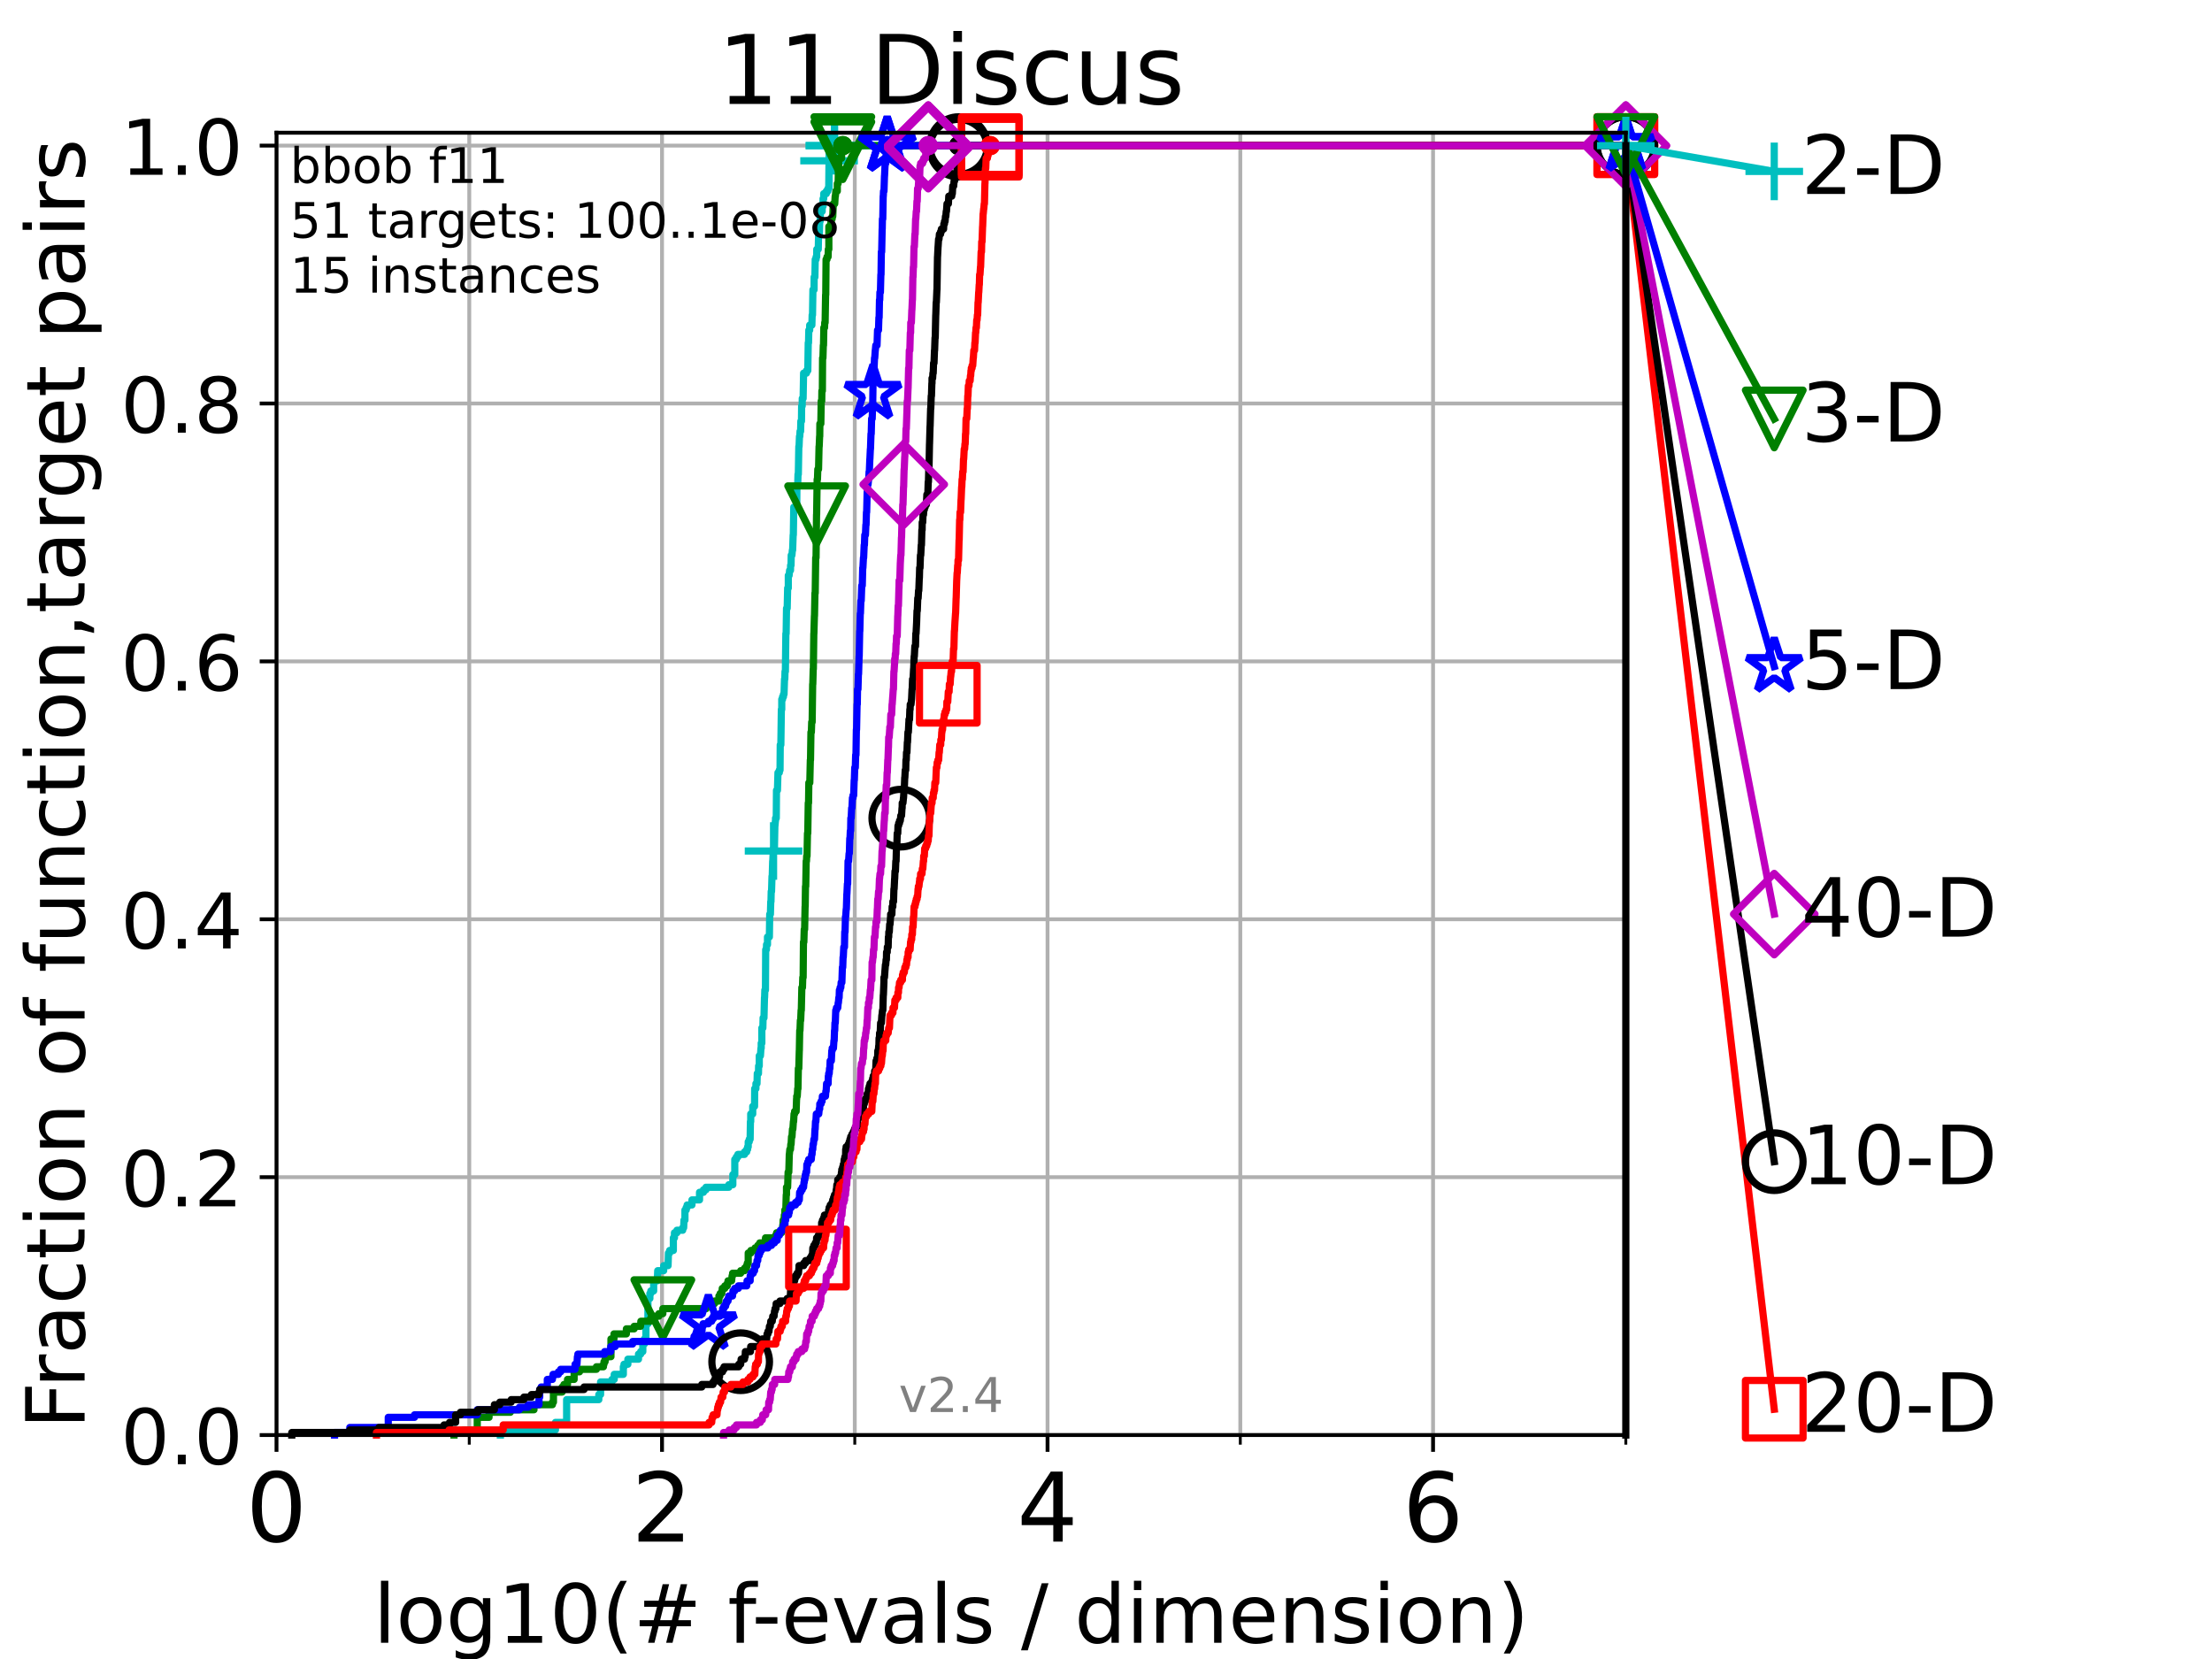 <?xml version="1.0" encoding="utf-8" standalone="no"?>
<!DOCTYPE svg PUBLIC "-//W3C//DTD SVG 1.1//EN"
  "http://www.w3.org/Graphics/SVG/1.1/DTD/svg11.dtd">
<!-- Created with matplotlib (https://matplotlib.org/) -->
<svg height="345.6pt" version="1.1" viewBox="0 0 460.8 345.6" width="460.8pt" xmlns="http://www.w3.org/2000/svg" xmlns:xlink="http://www.w3.org/1999/xlink">
 <defs>
  <style type="text/css">*{stroke-linecap:butt;stroke-linejoin:round;}</style>
 </defs>
 <g id="figure_1">
  <g id="patch_1">
   <path d="M 0 345.6 
L 460.8 345.6 
L 460.8 0 
L 0 0 
z
" style="fill:#ffffff;"/>
  </g>
  <g id="axes_1">
   <g id="patch_2">
    <path d="M 57.6 298.944 
L 338.688 298.944 
L 338.688 27.648 
L 57.6 27.648 
z
" style="fill:#ffffff;"/>
   </g>
   <g id="matplotlib.axis_1">
    <g id="xtick_1">
     <g id="line2d_1">
      <path clip-path="url(#p8f516c43f6)" d="M 57.6 298.944 
L 57.6 27.648 
" style="fill:none;stroke:#b0b0b0;stroke-linecap:square;stroke-width:0.8;"/>
     </g>
     <g id="line2d_2">
      <defs>
       <path d="M 0 0 
L 0 3.5 
" id="m72f161dfdc" style="stroke:#000000;stroke-width:0.8;"/>
      </defs>
      <g>
       <use style="stroke:#000000;stroke-width:0.8;" x="57.6" xlink:href="#m72f161dfdc" y="298.944"/>
      </g>
     </g>
     <g id="text_1">
      <!-- 0 -->
      <g transform="translate(51.237 321.141)scale(0.2 -0.2)">
       <defs>
        <path d="M 31.781 66.406 
Q 24.172 66.406 20.328 58.906 
Q 16.5 51.422 16.5 36.375 
Q 16.5 21.391 20.328 13.891 
Q 24.172 6.391 31.781 6.391 
Q 39.453 6.391 43.281 13.891 
Q 47.125 21.391 47.125 36.375 
Q 47.125 51.422 43.281 58.906 
Q 39.453 66.406 31.781 66.406 
z
M 31.781 74.219 
Q 44.047 74.219 50.516 64.516 
Q 56.984 54.828 56.984 36.375 
Q 56.984 17.969 50.516 8.266 
Q 44.047 -1.422 31.781 -1.422 
Q 19.531 -1.422 13.062 8.266 
Q 6.594 17.969 6.594 36.375 
Q 6.594 54.828 13.062 64.516 
Q 19.531 74.219 31.781 74.219 
z
" id="DejaVuSans-48"/>
       </defs>
       <use xlink:href="#DejaVuSans-48"/>
      </g>
     </g>
    </g>
    <g id="xtick_2">
     <g id="line2d_3">
      <path clip-path="url(#p8f516c43f6)" d="M 137.911 298.944 
L 137.911 27.648 
" style="fill:none;stroke:#b0b0b0;stroke-linecap:square;stroke-width:0.8;"/>
     </g>
     <g id="line2d_4">
      <g>
       <use style="stroke:#000000;stroke-width:0.8;" x="137.911" xlink:href="#m72f161dfdc" y="298.944"/>
      </g>
     </g>
     <g id="text_2">
      <!-- 2 -->
      <g transform="translate(131.548 321.141)scale(0.2 -0.2)">
       <defs>
        <path d="M 19.188 8.297 
L 53.609 8.297 
L 53.609 0 
L 7.328 0 
L 7.328 8.297 
Q 12.938 14.109 22.625 23.891 
Q 32.328 33.688 34.812 36.531 
Q 39.547 41.844 41.422 45.531 
Q 43.312 49.219 43.312 52.781 
Q 43.312 58.594 39.234 62.25 
Q 35.156 65.922 28.609 65.922 
Q 23.969 65.922 18.812 64.312 
Q 13.672 62.703 7.812 59.422 
L 7.812 69.391 
Q 13.766 71.781 18.938 73 
Q 24.125 74.219 28.422 74.219 
Q 39.75 74.219 46.484 68.547 
Q 53.219 62.891 53.219 53.422 
Q 53.219 48.922 51.531 44.891 
Q 49.859 40.875 45.406 35.406 
Q 44.188 33.984 37.641 27.219 
Q 31.109 20.453 19.188 8.297 
z
" id="DejaVuSans-50"/>
       </defs>
       <use xlink:href="#DejaVuSans-50"/>
      </g>
     </g>
    </g>
    <g id="xtick_3">
     <g id="line2d_5">
      <path clip-path="url(#p8f516c43f6)" d="M 218.222 298.944 
L 218.222 27.648 
" style="fill:none;stroke:#b0b0b0;stroke-linecap:square;stroke-width:0.8;"/>
     </g>
     <g id="line2d_6">
      <g>
       <use style="stroke:#000000;stroke-width:0.8;" x="218.222" xlink:href="#m72f161dfdc" y="298.944"/>
      </g>
     </g>
     <g id="text_3">
      <!-- 4 -->
      <g transform="translate(211.859 321.141)scale(0.2 -0.2)">
       <defs>
        <path d="M 37.797 64.312 
L 12.891 25.391 
L 37.797 25.391 
z
M 35.203 72.906 
L 47.609 72.906 
L 47.609 25.391 
L 58.016 25.391 
L 58.016 17.188 
L 47.609 17.188 
L 47.609 0 
L 37.797 0 
L 37.797 17.188 
L 4.891 17.188 
L 4.891 26.703 
z
" id="DejaVuSans-52"/>
       </defs>
       <use xlink:href="#DejaVuSans-52"/>
      </g>
     </g>
    </g>
    <g id="xtick_4">
     <g id="line2d_7">
      <path clip-path="url(#p8f516c43f6)" d="M 298.533 298.944 
L 298.533 27.648 
" style="fill:none;stroke:#b0b0b0;stroke-linecap:square;stroke-width:0.8;"/>
     </g>
     <g id="line2d_8">
      <g>
       <use style="stroke:#000000;stroke-width:0.8;" x="298.533" xlink:href="#m72f161dfdc" y="298.944"/>
      </g>
     </g>
     <g id="text_4">
      <!-- 6 -->
      <g transform="translate(292.17 321.141)scale(0.2 -0.2)">
       <defs>
        <path d="M 33.016 40.375 
Q 26.375 40.375 22.484 35.828 
Q 18.609 31.297 18.609 23.391 
Q 18.609 15.531 22.484 10.953 
Q 26.375 6.391 33.016 6.391 
Q 39.656 6.391 43.531 10.953 
Q 47.406 15.531 47.406 23.391 
Q 47.406 31.297 43.531 35.828 
Q 39.656 40.375 33.016 40.375 
z
M 52.594 71.297 
L 52.594 62.312 
Q 48.875 64.062 45.094 64.984 
Q 41.312 65.922 37.594 65.922 
Q 27.828 65.922 22.672 59.328 
Q 17.531 52.734 16.797 39.406 
Q 19.672 43.656 24.016 45.922 
Q 28.375 48.188 33.594 48.188 
Q 44.578 48.188 50.953 41.516 
Q 57.328 34.859 57.328 23.391 
Q 57.328 12.156 50.688 5.359 
Q 44.047 -1.422 33.016 -1.422 
Q 20.359 -1.422 13.672 8.266 
Q 6.984 17.969 6.984 36.375 
Q 6.984 53.656 15.188 63.938 
Q 23.391 74.219 37.203 74.219 
Q 40.922 74.219 44.703 73.484 
Q 48.484 72.75 52.594 71.297 
z
" id="DejaVuSans-54"/>
       </defs>
       <use xlink:href="#DejaVuSans-54"/>
      </g>
     </g>
    </g>
    <g id="xtick_5">
     <g id="line2d_9">
      <path clip-path="url(#p8f516c43f6)" d="M 97.755 298.944 
L 97.755 27.648 
" style="fill:none;stroke:#b0b0b0;stroke-linecap:square;stroke-width:0.8;"/>
     </g>
     <g id="line2d_10">
      <defs>
       <path d="M 0 0 
L 0 2 
" id="m7dcca59dad" style="stroke:#000000;stroke-width:0.6;"/>
      </defs>
      <g>
       <use style="stroke:#000000;stroke-width:0.6;" x="97.755" xlink:href="#m7dcca59dad" y="298.944"/>
      </g>
     </g>
    </g>
    <g id="xtick_6">
     <g id="line2d_11">
      <path clip-path="url(#p8f516c43f6)" d="M 178.066 298.944 
L 178.066 27.648 
" style="fill:none;stroke:#b0b0b0;stroke-linecap:square;stroke-width:0.8;"/>
     </g>
     <g id="line2d_12">
      <g>
       <use style="stroke:#000000;stroke-width:0.6;" x="178.066" xlink:href="#m7dcca59dad" y="298.944"/>
      </g>
     </g>
    </g>
    <g id="xtick_7">
     <g id="line2d_13">
      <path clip-path="url(#p8f516c43f6)" d="M 258.377 298.944 
L 258.377 27.648 
" style="fill:none;stroke:#b0b0b0;stroke-linecap:square;stroke-width:0.8;"/>
     </g>
     <g id="line2d_14">
      <g>
       <use style="stroke:#000000;stroke-width:0.6;" x="258.377" xlink:href="#m7dcca59dad" y="298.944"/>
      </g>
     </g>
    </g>
    <g id="xtick_8">
     <g id="line2d_15">
      <path clip-path="url(#p8f516c43f6)" d="M 338.688 298.944 
L 338.688 27.648 
" style="fill:none;stroke:#b0b0b0;stroke-linecap:square;stroke-width:0.8;"/>
     </g>
     <g id="line2d_16">
      <g>
       <use style="stroke:#000000;stroke-width:0.6;" x="338.688" xlink:href="#m7dcca59dad" y="298.944"/>
      </g>
     </g>
    </g>
    <g id="text_5">
     <!-- log10(# f-evals / dimension) -->
     <g transform="translate(77.764 342.218)scale(0.17 -0.17)">
      <defs>
       <path d="M 9.422 75.984 
L 18.406 75.984 
L 18.406 0 
L 9.422 0 
z
" id="DejaVuSans-108"/>
       <path d="M 30.609 48.391 
Q 23.391 48.391 19.188 42.75 
Q 14.984 37.109 14.984 27.297 
Q 14.984 17.484 19.156 11.844 
Q 23.344 6.203 30.609 6.203 
Q 37.797 6.203 41.984 11.859 
Q 46.188 17.531 46.188 27.297 
Q 46.188 37.016 41.984 42.703 
Q 37.797 48.391 30.609 48.391 
z
M 30.609 56 
Q 42.328 56 49.016 48.375 
Q 55.719 40.766 55.719 27.297 
Q 55.719 13.875 49.016 6.219 
Q 42.328 -1.422 30.609 -1.422 
Q 18.844 -1.422 12.172 6.219 
Q 5.516 13.875 5.516 27.297 
Q 5.516 40.766 12.172 48.375 
Q 18.844 56 30.609 56 
z
" id="DejaVuSans-111"/>
       <path d="M 45.406 27.984 
Q 45.406 37.75 41.375 43.109 
Q 37.359 48.484 30.078 48.484 
Q 22.859 48.484 18.828 43.109 
Q 14.797 37.75 14.797 27.984 
Q 14.797 18.266 18.828 12.891 
Q 22.859 7.516 30.078 7.516 
Q 37.359 7.516 41.375 12.891 
Q 45.406 18.266 45.406 27.984 
z
M 54.391 6.781 
Q 54.391 -7.172 48.188 -13.984 
Q 42 -20.797 29.203 -20.797 
Q 24.469 -20.797 20.266 -20.094 
Q 16.062 -19.391 12.109 -17.922 
L 12.109 -9.188 
Q 16.062 -11.328 19.922 -12.344 
Q 23.781 -13.375 27.781 -13.375 
Q 36.625 -13.375 41.016 -8.766 
Q 45.406 -4.156 45.406 5.172 
L 45.406 9.625 
Q 42.625 4.781 38.281 2.391 
Q 33.938 0 27.875 0 
Q 17.828 0 11.672 7.656 
Q 5.516 15.328 5.516 27.984 
Q 5.516 40.672 11.672 48.328 
Q 17.828 56 27.875 56 
Q 33.938 56 38.281 53.609 
Q 42.625 51.219 45.406 46.391 
L 45.406 54.688 
L 54.391 54.688 
z
" id="DejaVuSans-103"/>
       <path d="M 12.406 8.297 
L 28.516 8.297 
L 28.516 63.922 
L 10.984 60.406 
L 10.984 69.391 
L 28.422 72.906 
L 38.281 72.906 
L 38.281 8.297 
L 54.391 8.297 
L 54.391 0 
L 12.406 0 
z
" id="DejaVuSans-49"/>
       <path d="M 31 75.875 
Q 24.469 64.656 21.281 53.656 
Q 18.109 42.672 18.109 31.391 
Q 18.109 20.125 21.312 9.062 
Q 24.516 -2 31 -13.188 
L 23.188 -13.188 
Q 15.875 -1.703 12.234 9.375 
Q 8.594 20.453 8.594 31.391 
Q 8.594 42.281 12.203 53.312 
Q 15.828 64.359 23.188 75.875 
z
" id="DejaVuSans-40"/>
       <path d="M 51.125 44 
L 36.922 44 
L 32.812 27.688 
L 47.125 27.688 
z
M 43.797 71.781 
L 38.719 51.516 
L 52.984 51.516 
L 58.109 71.781 
L 65.922 71.781 
L 60.891 51.516 
L 76.125 51.516 
L 76.125 44 
L 58.984 44 
L 54.984 27.688 
L 70.516 27.688 
L 70.516 20.219 
L 53.078 20.219 
L 48 0 
L 40.188 0 
L 45.219 20.219 
L 30.906 20.219 
L 25.875 0 
L 18.016 0 
L 23.094 20.219 
L 7.719 20.219 
L 7.719 27.688 
L 24.906 27.688 
L 29 44 
L 13.281 44 
L 13.281 51.516 
L 30.906 51.516 
L 35.891 71.781 
z
" id="DejaVuSans-35"/>
       <path id="DejaVuSans-32"/>
       <path d="M 37.109 75.984 
L 37.109 68.5 
L 28.516 68.5 
Q 23.688 68.5 21.797 66.547 
Q 19.922 64.594 19.922 59.516 
L 19.922 54.688 
L 34.719 54.688 
L 34.719 47.703 
L 19.922 47.703 
L 19.922 0 
L 10.891 0 
L 10.891 47.703 
L 2.297 47.703 
L 2.297 54.688 
L 10.891 54.688 
L 10.891 58.5 
Q 10.891 67.625 15.141 71.797 
Q 19.391 75.984 28.609 75.984 
z
" id="DejaVuSans-102"/>
       <path d="M 4.891 31.391 
L 31.203 31.391 
L 31.203 23.391 
L 4.891 23.391 
z
" id="DejaVuSans-45"/>
       <path d="M 56.203 29.594 
L 56.203 25.203 
L 14.891 25.203 
Q 15.484 15.922 20.484 11.062 
Q 25.484 6.203 34.422 6.203 
Q 39.594 6.203 44.453 7.469 
Q 49.312 8.734 54.109 11.281 
L 54.109 2.781 
Q 49.266 0.734 44.188 -0.344 
Q 39.109 -1.422 33.891 -1.422 
Q 20.797 -1.422 13.156 6.188 
Q 5.516 13.812 5.516 26.812 
Q 5.516 40.234 12.766 48.109 
Q 20.016 56 32.328 56 
Q 43.359 56 49.781 48.891 
Q 56.203 41.797 56.203 29.594 
z
M 47.219 32.234 
Q 47.125 39.594 43.094 43.984 
Q 39.062 48.391 32.422 48.391 
Q 24.906 48.391 20.391 44.141 
Q 15.875 39.891 15.188 32.172 
z
" id="DejaVuSans-101"/>
       <path d="M 2.984 54.688 
L 12.5 54.688 
L 29.594 8.797 
L 46.688 54.688 
L 56.203 54.688 
L 35.688 0 
L 23.484 0 
z
" id="DejaVuSans-118"/>
       <path d="M 34.281 27.484 
Q 23.391 27.484 19.188 25 
Q 14.984 22.516 14.984 16.5 
Q 14.984 11.719 18.141 8.906 
Q 21.297 6.109 26.703 6.109 
Q 34.188 6.109 38.703 11.406 
Q 43.219 16.703 43.219 25.484 
L 43.219 27.484 
z
M 52.203 31.203 
L 52.203 0 
L 43.219 0 
L 43.219 8.297 
Q 40.141 3.328 35.547 0.953 
Q 30.953 -1.422 24.312 -1.422 
Q 15.922 -1.422 10.953 3.297 
Q 6 8.016 6 15.922 
Q 6 25.141 12.172 29.828 
Q 18.359 34.516 30.609 34.516 
L 43.219 34.516 
L 43.219 35.406 
Q 43.219 41.609 39.141 45 
Q 35.062 48.391 27.688 48.391 
Q 23 48.391 18.547 47.266 
Q 14.109 46.141 10.016 43.891 
L 10.016 52.203 
Q 14.938 54.109 19.578 55.047 
Q 24.219 56 28.609 56 
Q 40.484 56 46.344 49.844 
Q 52.203 43.703 52.203 31.203 
z
" id="DejaVuSans-97"/>
       <path d="M 44.281 53.078 
L 44.281 44.578 
Q 40.484 46.531 36.375 47.5 
Q 32.281 48.484 27.875 48.484 
Q 21.188 48.484 17.844 46.438 
Q 14.5 44.391 14.5 40.281 
Q 14.5 37.156 16.891 35.375 
Q 19.281 33.594 26.516 31.984 
L 29.594 31.297 
Q 39.156 29.25 43.188 25.516 
Q 47.219 21.781 47.219 15.094 
Q 47.219 7.469 41.188 3.016 
Q 35.156 -1.422 24.609 -1.422 
Q 20.219 -1.422 15.453 -0.562 
Q 10.688 0.297 5.422 2 
L 5.422 11.281 
Q 10.406 8.688 15.234 7.391 
Q 20.062 6.109 24.812 6.109 
Q 31.156 6.109 34.562 8.281 
Q 37.984 10.453 37.984 14.406 
Q 37.984 18.062 35.516 20.016 
Q 33.062 21.969 24.703 23.781 
L 21.578 24.516 
Q 13.234 26.266 9.516 29.906 
Q 5.812 33.547 5.812 39.891 
Q 5.812 47.609 11.281 51.797 
Q 16.75 56 26.812 56 
Q 31.781 56 36.172 55.266 
Q 40.578 54.547 44.281 53.078 
z
" id="DejaVuSans-115"/>
       <path d="M 25.391 72.906 
L 33.688 72.906 
L 8.297 -9.281 
L 0 -9.281 
z
" id="DejaVuSans-47"/>
       <path d="M 45.406 46.391 
L 45.406 75.984 
L 54.391 75.984 
L 54.391 0 
L 45.406 0 
L 45.406 8.203 
Q 42.578 3.328 38.25 0.953 
Q 33.938 -1.422 27.875 -1.422 
Q 17.969 -1.422 11.734 6.484 
Q 5.516 14.406 5.516 27.297 
Q 5.516 40.188 11.734 48.094 
Q 17.969 56 27.875 56 
Q 33.938 56 38.25 53.625 
Q 42.578 51.266 45.406 46.391 
z
M 14.797 27.297 
Q 14.797 17.391 18.875 11.75 
Q 22.953 6.109 30.078 6.109 
Q 37.203 6.109 41.297 11.75 
Q 45.406 17.391 45.406 27.297 
Q 45.406 37.203 41.297 42.844 
Q 37.203 48.484 30.078 48.484 
Q 22.953 48.484 18.875 42.844 
Q 14.797 37.203 14.797 27.297 
z
" id="DejaVuSans-100"/>
       <path d="M 9.422 54.688 
L 18.406 54.688 
L 18.406 0 
L 9.422 0 
z
M 9.422 75.984 
L 18.406 75.984 
L 18.406 64.594 
L 9.422 64.594 
z
" id="DejaVuSans-105"/>
       <path d="M 52 44.188 
Q 55.375 50.25 60.062 53.125 
Q 64.75 56 71.094 56 
Q 79.641 56 84.281 50.016 
Q 88.922 44.047 88.922 33.016 
L 88.922 0 
L 79.891 0 
L 79.891 32.719 
Q 79.891 40.578 77.094 44.375 
Q 74.312 48.188 68.609 48.188 
Q 61.625 48.188 57.562 43.547 
Q 53.516 38.922 53.516 30.906 
L 53.516 0 
L 44.484 0 
L 44.484 32.719 
Q 44.484 40.625 41.703 44.406 
Q 38.922 48.188 33.109 48.188 
Q 26.219 48.188 22.156 43.531 
Q 18.109 38.875 18.109 30.906 
L 18.109 0 
L 9.078 0 
L 9.078 54.688 
L 18.109 54.688 
L 18.109 46.188 
Q 21.188 51.219 25.484 53.609 
Q 29.781 56 35.688 56 
Q 41.656 56 45.828 52.969 
Q 50 49.953 52 44.188 
z
" id="DejaVuSans-109"/>
       <path d="M 54.891 33.016 
L 54.891 0 
L 45.906 0 
L 45.906 32.719 
Q 45.906 40.484 42.875 44.328 
Q 39.844 48.188 33.797 48.188 
Q 26.516 48.188 22.312 43.547 
Q 18.109 38.922 18.109 30.906 
L 18.109 0 
L 9.078 0 
L 9.078 54.688 
L 18.109 54.688 
L 18.109 46.188 
Q 21.344 51.125 25.703 53.562 
Q 30.078 56 35.797 56 
Q 45.219 56 50.047 50.172 
Q 54.891 44.344 54.891 33.016 
z
" id="DejaVuSans-110"/>
       <path d="M 8.016 75.875 
L 15.828 75.875 
Q 23.141 64.359 26.781 53.312 
Q 30.422 42.281 30.422 31.391 
Q 30.422 20.453 26.781 9.375 
Q 23.141 -1.703 15.828 -13.188 
L 8.016 -13.188 
Q 14.5 -2 17.703 9.062 
Q 20.906 20.125 20.906 31.391 
Q 20.906 42.672 17.703 53.656 
Q 14.5 64.656 8.016 75.875 
z
" id="DejaVuSans-41"/>
      </defs>
      <use xlink:href="#DejaVuSans-108"/>
      <use x="27.783" xlink:href="#DejaVuSans-111"/>
      <use x="88.965" xlink:href="#DejaVuSans-103"/>
      <use x="152.441" xlink:href="#DejaVuSans-49"/>
      <use x="216.064" xlink:href="#DejaVuSans-48"/>
      <use x="279.688" xlink:href="#DejaVuSans-40"/>
      <use x="318.701" xlink:href="#DejaVuSans-35"/>
      <use x="402.49" xlink:href="#DejaVuSans-32"/>
      <use x="434.277" xlink:href="#DejaVuSans-102"/>
      <use x="463.982" xlink:href="#DejaVuSans-45"/>
      <use x="500.066" xlink:href="#DejaVuSans-101"/>
      <use x="561.59" xlink:href="#DejaVuSans-118"/>
      <use x="620.77" xlink:href="#DejaVuSans-97"/>
      <use x="682.049" xlink:href="#DejaVuSans-108"/>
      <use x="709.832" xlink:href="#DejaVuSans-115"/>
      <use x="761.932" xlink:href="#DejaVuSans-32"/>
      <use x="793.719" xlink:href="#DejaVuSans-47"/>
      <use x="827.41" xlink:href="#DejaVuSans-32"/>
      <use x="859.197" xlink:href="#DejaVuSans-100"/>
      <use x="922.674" xlink:href="#DejaVuSans-105"/>
      <use x="950.457" xlink:href="#DejaVuSans-109"/>
      <use x="1047.869" xlink:href="#DejaVuSans-101"/>
      <use x="1109.393" xlink:href="#DejaVuSans-110"/>
      <use x="1172.771" xlink:href="#DejaVuSans-115"/>
      <use x="1224.871" xlink:href="#DejaVuSans-105"/>
      <use x="1252.654" xlink:href="#DejaVuSans-111"/>
      <use x="1313.836" xlink:href="#DejaVuSans-110"/>
      <use x="1377.215" xlink:href="#DejaVuSans-41"/>
     </g>
    </g>
   </g>
   <g id="matplotlib.axis_2">
    <g id="ytick_1">
     <g id="line2d_17">
      <path clip-path="url(#p8f516c43f6)" d="M 57.6 298.944 
L 338.688 298.944 
" style="fill:none;stroke:#b0b0b0;stroke-linecap:square;stroke-width:0.8;"/>
     </g>
     <g id="line2d_18">
      <defs>
       <path d="M 0 0 
L -3.5 0 
" id="me90255196d" style="stroke:#000000;stroke-width:0.8;"/>
      </defs>
      <g>
       <use style="stroke:#000000;stroke-width:0.8;" x="57.6" xlink:href="#me90255196d" y="298.944"/>
      </g>
     </g>
     <g id="text_6">
      <!-- 0.0 -->
      <g transform="translate(25.155 305.023)scale(0.16 -0.16)">
       <defs>
        <path d="M 10.688 12.406 
L 21 12.406 
L 21 0 
L 10.688 0 
z
" id="DejaVuSans-46"/>
       </defs>
       <use xlink:href="#DejaVuSans-48"/>
       <use x="63.623" xlink:href="#DejaVuSans-46"/>
       <use x="95.41" xlink:href="#DejaVuSans-48"/>
      </g>
     </g>
    </g>
    <g id="ytick_2">
     <g id="line2d_19">
      <path clip-path="url(#p8f516c43f6)" d="M 57.6 245.222 
L 338.688 245.222 
" style="fill:none;stroke:#b0b0b0;stroke-linecap:square;stroke-width:0.8;"/>
     </g>
     <g id="line2d_20">
      <g>
       <use style="stroke:#000000;stroke-width:0.8;" x="57.6" xlink:href="#me90255196d" y="245.222"/>
      </g>
     </g>
     <g id="text_7">
      <!-- 0.2 -->
      <g transform="translate(25.155 251.301)scale(0.16 -0.16)">
       <use xlink:href="#DejaVuSans-48"/>
       <use x="63.623" xlink:href="#DejaVuSans-46"/>
       <use x="95.41" xlink:href="#DejaVuSans-50"/>
      </g>
     </g>
    </g>
    <g id="ytick_3">
     <g id="line2d_21">
      <path clip-path="url(#p8f516c43f6)" d="M 57.6 191.5 
L 338.688 191.5 
" style="fill:none;stroke:#b0b0b0;stroke-linecap:square;stroke-width:0.8;"/>
     </g>
     <g id="line2d_22">
      <g>
       <use style="stroke:#000000;stroke-width:0.8;" x="57.6" xlink:href="#me90255196d" y="191.5"/>
      </g>
     </g>
     <g id="text_8">
      <!-- 0.4 -->
      <g transform="translate(25.155 197.579)scale(0.16 -0.16)">
       <use xlink:href="#DejaVuSans-48"/>
       <use x="63.623" xlink:href="#DejaVuSans-46"/>
       <use x="95.41" xlink:href="#DejaVuSans-52"/>
      </g>
     </g>
    </g>
    <g id="ytick_4">
     <g id="line2d_23">
      <path clip-path="url(#p8f516c43f6)" d="M 57.6 137.778 
L 338.688 137.778 
" style="fill:none;stroke:#b0b0b0;stroke-linecap:square;stroke-width:0.8;"/>
     </g>
     <g id="line2d_24">
      <g>
       <use style="stroke:#000000;stroke-width:0.8;" x="57.6" xlink:href="#me90255196d" y="137.778"/>
      </g>
     </g>
     <g id="text_9">
      <!-- 0.6 -->
      <g transform="translate(25.155 143.857)scale(0.16 -0.16)">
       <use xlink:href="#DejaVuSans-48"/>
       <use x="63.623" xlink:href="#DejaVuSans-46"/>
       <use x="95.41" xlink:href="#DejaVuSans-54"/>
      </g>
     </g>
    </g>
    <g id="ytick_5">
     <g id="line2d_25">
      <path clip-path="url(#p8f516c43f6)" d="M 57.6 84.056 
L 338.688 84.056 
" style="fill:none;stroke:#b0b0b0;stroke-linecap:square;stroke-width:0.8;"/>
     </g>
     <g id="line2d_26">
      <g>
       <use style="stroke:#000000;stroke-width:0.8;" x="57.6" xlink:href="#me90255196d" y="84.056"/>
      </g>
     </g>
     <g id="text_10">
      <!-- 0.8 -->
      <g transform="translate(25.155 90.135)scale(0.16 -0.16)">
       <defs>
        <path d="M 31.781 34.625 
Q 24.75 34.625 20.719 30.859 
Q 16.703 27.094 16.703 20.516 
Q 16.703 13.922 20.719 10.156 
Q 24.75 6.391 31.781 6.391 
Q 38.812 6.391 42.859 10.172 
Q 46.922 13.969 46.922 20.516 
Q 46.922 27.094 42.891 30.859 
Q 38.875 34.625 31.781 34.625 
z
M 21.922 38.812 
Q 15.578 40.375 12.031 44.719 
Q 8.5 49.078 8.5 55.328 
Q 8.5 64.062 14.719 69.141 
Q 20.953 74.219 31.781 74.219 
Q 42.672 74.219 48.875 69.141 
Q 55.078 64.062 55.078 55.328 
Q 55.078 49.078 51.531 44.719 
Q 48 40.375 41.703 38.812 
Q 48.828 37.156 52.797 32.312 
Q 56.781 27.484 56.781 20.516 
Q 56.781 9.906 50.312 4.234 
Q 43.844 -1.422 31.781 -1.422 
Q 19.734 -1.422 13.25 4.234 
Q 6.781 9.906 6.781 20.516 
Q 6.781 27.484 10.781 32.312 
Q 14.797 37.156 21.922 38.812 
z
M 18.312 54.391 
Q 18.312 48.734 21.844 45.562 
Q 25.391 42.391 31.781 42.391 
Q 38.141 42.391 41.719 45.562 
Q 45.312 48.734 45.312 54.391 
Q 45.312 60.062 41.719 63.234 
Q 38.141 66.406 31.781 66.406 
Q 25.391 66.406 21.844 63.234 
Q 18.312 60.062 18.312 54.391 
z
" id="DejaVuSans-56"/>
       </defs>
       <use xlink:href="#DejaVuSans-48"/>
       <use x="63.623" xlink:href="#DejaVuSans-46"/>
       <use x="95.41" xlink:href="#DejaVuSans-56"/>
      </g>
     </g>
    </g>
    <g id="ytick_6">
     <g id="line2d_27">
      <path clip-path="url(#p8f516c43f6)" d="M 57.6 30.334 
L 338.688 30.334 
" style="fill:none;stroke:#b0b0b0;stroke-linecap:square;stroke-width:0.8;"/>
     </g>
     <g id="line2d_28">
      <g>
       <use style="stroke:#000000;stroke-width:0.8;" x="57.6" xlink:href="#me90255196d" y="30.334"/>
      </g>
     </g>
     <g id="text_11">
      <!-- 1.0 -->
      <g transform="translate(25.155 36.413)scale(0.16 -0.16)">
       <use xlink:href="#DejaVuSans-49"/>
       <use x="63.623" xlink:href="#DejaVuSans-46"/>
       <use x="95.41" xlink:href="#DejaVuSans-48"/>
      </g>
     </g>
    </g>
    <g id="text_12">
     <!-- Fraction of function,target pairs -->
     <g transform="translate(17.62 297.681)rotate(-90)scale(0.17 -0.17)">
      <defs>
       <path d="M 9.812 72.906 
L 51.703 72.906 
L 51.703 64.594 
L 19.672 64.594 
L 19.672 43.109 
L 48.578 43.109 
L 48.578 34.812 
L 19.672 34.812 
L 19.672 0 
L 9.812 0 
z
" id="DejaVuSans-70"/>
       <path d="M 41.109 46.297 
Q 39.594 47.172 37.812 47.578 
Q 36.031 48 33.891 48 
Q 26.266 48 22.188 43.047 
Q 18.109 38.094 18.109 28.812 
L 18.109 0 
L 9.078 0 
L 9.078 54.688 
L 18.109 54.688 
L 18.109 46.188 
Q 20.953 51.172 25.484 53.578 
Q 30.031 56 36.531 56 
Q 37.453 56 38.578 55.875 
Q 39.703 55.766 41.062 55.516 
z
" id="DejaVuSans-114"/>
       <path d="M 48.781 52.594 
L 48.781 44.188 
Q 44.969 46.297 41.141 47.344 
Q 37.312 48.391 33.406 48.391 
Q 24.656 48.391 19.812 42.844 
Q 14.984 37.312 14.984 27.297 
Q 14.984 17.281 19.812 11.734 
Q 24.656 6.203 33.406 6.203 
Q 37.312 6.203 41.141 7.25 
Q 44.969 8.297 48.781 10.406 
L 48.781 2.094 
Q 45.016 0.344 40.984 -0.531 
Q 36.969 -1.422 32.422 -1.422 
Q 20.062 -1.422 12.781 6.344 
Q 5.516 14.109 5.516 27.297 
Q 5.516 40.672 12.859 48.328 
Q 20.219 56 33.016 56 
Q 37.156 56 41.109 55.141 
Q 45.062 54.297 48.781 52.594 
z
" id="DejaVuSans-99"/>
       <path d="M 18.312 70.219 
L 18.312 54.688 
L 36.812 54.688 
L 36.812 47.703 
L 18.312 47.703 
L 18.312 18.016 
Q 18.312 11.328 20.141 9.422 
Q 21.969 7.516 27.594 7.516 
L 36.812 7.516 
L 36.812 0 
L 27.594 0 
Q 17.188 0 13.234 3.875 
Q 9.281 7.766 9.281 18.016 
L 9.281 47.703 
L 2.688 47.703 
L 2.688 54.688 
L 9.281 54.688 
L 9.281 70.219 
z
" id="DejaVuSans-116"/>
       <path d="M 8.5 21.578 
L 8.5 54.688 
L 17.484 54.688 
L 17.484 21.922 
Q 17.484 14.156 20.5 10.266 
Q 23.531 6.391 29.594 6.391 
Q 36.859 6.391 41.078 11.031 
Q 45.312 15.672 45.312 23.688 
L 45.312 54.688 
L 54.297 54.688 
L 54.297 0 
L 45.312 0 
L 45.312 8.406 
Q 42.047 3.422 37.719 1 
Q 33.406 -1.422 27.688 -1.422 
Q 18.266 -1.422 13.375 4.438 
Q 8.5 10.297 8.5 21.578 
z
M 31.109 56 
z
" id="DejaVuSans-117"/>
       <path d="M 11.719 12.406 
L 22.016 12.406 
L 22.016 4 
L 14.016 -11.625 
L 7.719 -11.625 
L 11.719 4 
z
" id="DejaVuSans-44"/>
       <path d="M 18.109 8.203 
L 18.109 -20.797 
L 9.078 -20.797 
L 9.078 54.688 
L 18.109 54.688 
L 18.109 46.391 
Q 20.953 51.266 25.266 53.625 
Q 29.594 56 35.594 56 
Q 45.562 56 51.781 48.094 
Q 58.016 40.188 58.016 27.297 
Q 58.016 14.406 51.781 6.484 
Q 45.562 -1.422 35.594 -1.422 
Q 29.594 -1.422 25.266 0.953 
Q 20.953 3.328 18.109 8.203 
z
M 48.688 27.297 
Q 48.688 37.203 44.609 42.844 
Q 40.531 48.484 33.406 48.484 
Q 26.266 48.484 22.188 42.844 
Q 18.109 37.203 18.109 27.297 
Q 18.109 17.391 22.188 11.75 
Q 26.266 6.109 33.406 6.109 
Q 40.531 6.109 44.609 11.75 
Q 48.688 17.391 48.688 27.297 
z
" id="DejaVuSans-112"/>
      </defs>
      <use xlink:href="#DejaVuSans-70"/>
      <use x="50.27" xlink:href="#DejaVuSans-114"/>
      <use x="91.383" xlink:href="#DejaVuSans-97"/>
      <use x="152.662" xlink:href="#DejaVuSans-99"/>
      <use x="207.643" xlink:href="#DejaVuSans-116"/>
      <use x="246.852" xlink:href="#DejaVuSans-105"/>
      <use x="274.635" xlink:href="#DejaVuSans-111"/>
      <use x="335.816" xlink:href="#DejaVuSans-110"/>
      <use x="399.195" xlink:href="#DejaVuSans-32"/>
      <use x="430.982" xlink:href="#DejaVuSans-111"/>
      <use x="492.164" xlink:href="#DejaVuSans-102"/>
      <use x="527.369" xlink:href="#DejaVuSans-32"/>
      <use x="559.156" xlink:href="#DejaVuSans-102"/>
      <use x="594.361" xlink:href="#DejaVuSans-117"/>
      <use x="657.74" xlink:href="#DejaVuSans-110"/>
      <use x="721.119" xlink:href="#DejaVuSans-99"/>
      <use x="776.1" xlink:href="#DejaVuSans-116"/>
      <use x="815.309" xlink:href="#DejaVuSans-105"/>
      <use x="843.092" xlink:href="#DejaVuSans-111"/>
      <use x="904.273" xlink:href="#DejaVuSans-110"/>
      <use x="967.652" xlink:href="#DejaVuSans-44"/>
      <use x="999.439" xlink:href="#DejaVuSans-116"/>
      <use x="1038.648" xlink:href="#DejaVuSans-97"/>
      <use x="1099.928" xlink:href="#DejaVuSans-114"/>
      <use x="1139.291" xlink:href="#DejaVuSans-103"/>
      <use x="1202.768" xlink:href="#DejaVuSans-101"/>
      <use x="1264.291" xlink:href="#DejaVuSans-116"/>
      <use x="1303.5" xlink:href="#DejaVuSans-32"/>
      <use x="1335.287" xlink:href="#DejaVuSans-112"/>
      <use x="1398.764" xlink:href="#DejaVuSans-97"/>
      <use x="1460.043" xlink:href="#DejaVuSans-105"/>
      <use x="1487.826" xlink:href="#DejaVuSans-114"/>
      <use x="1528.939" xlink:href="#DejaVuSans-115"/>
     </g>
    </g>
   </g>
   <g id="line2d_29">
    <defs>
     <path d="M 0 1.5 
C 0.398 1.5 0.779 1.342 1.061 1.061 
C 1.342 0.779 1.5 0.398 1.5 0 
C 1.5 -0.398 1.342 -0.779 1.061 -1.061 
C 0.779 -1.342 0.398 -1.5 0 -1.5 
C -0.398 -1.5 -0.779 -1.342 -1.061 -1.061 
C -1.342 -0.779 -1.5 -0.398 -1.5 0 
C -1.5 0.398 -1.342 0.779 -1.061 1.061 
C -0.779 1.342 -0.398 1.5 0 1.5 
z
" id="mf29efe873c" style="stroke:#00bfbf;"/>
    </defs>
    <g>
     <use style="fill:#00bfbf;stroke:#00bfbf;" x="173.834" xlink:href="#mf29efe873c" y="30.334"/>
     <use style="fill:#00bfbf;stroke:#00bfbf;" x="173.834" xlink:href="#mf29efe873c" y="30.334"/>
    </g>
   </g>
   <g id="line2d_30">
    <path d="M 104.235 298.944 
L 104.235 297.891 
L 115.711 297.891 
L 115.711 296.311 
L 118.04 296.311 
L 118.04 291.57 
L 124.744 291.57 
L 124.744 290.517 
L 125.111 290.517 
L 125.111 287.884 
L 127.485 287.884 
L 127.485 287.357 
L 127.954 287.357 
L 127.954 286.304 
L 129.853 286.304 
L 129.853 284.723 
L 129.991 284.723 
L 129.991 284.197 
L 130.796 284.197 
L 130.796 283.143 
L 133.01 283.143 
L 133.01 282.09 
L 133.466 282.09 
L 133.466 281.563 
L 133.91 281.563 
L 133.91 279.983 
L 134.236 279.983 
L 134.236 278.93 
L 134.556 278.93 
L 134.556 275.77 
L 134.974 275.77 
L 134.974 270.503 
L 135.382 270.503 
L 135.382 269.45 
L 135.582 269.45 
L 135.582 268.923 
L 136.17 268.923 
L 136.17 266.816 
L 136.924 266.816 
L 137.016 264.709 
L 138.256 264.709 
L 138.256 263.656 
L 139.172 263.656 
L 139.253 261.023 
L 139.494 261.023 
L 139.494 260.496 
L 140.272 260.496 
L 140.272 257.862 
L 140.499 257.862 
L 140.499 256.809 
L 141.018 256.809 
L 141.018 256.282 
L 142.216 256.282 
L 142.216 255.756 
L 142.419 255.756 
L 142.486 254.176 
L 142.686 254.176 
L 142.686 252.069 
L 142.95 252.069 
L 142.95 251.542 
L 143.144 251.542 
L 143.144 251.016 
L 144.148 251.016 
L 144.148 249.962 
L 145.722 249.962 
L 145.722 248.382 
L 146.538 248.382 
L 146.538 247.855 
L 147.062 247.855 
L 147.062 247.329 
L 151.819 247.329 
L 151.819 246.802 
L 152.662 246.802 
L 152.662 244.695 
L 153.069 244.695 
L 153.069 241.535 
L 153.395 241.535 
L 153.395 241.009 
L 153.715 241.009 
L 153.715 240.482 
L 155.103 240.482 
L 155.103 239.955 
L 155.552 239.955 
L 155.552 239.428 
L 155.742 239.428 
L 155.742 238.902 
L 155.867 238.902 
L 155.867 237.848 
L 156.083 237.848 
L 156.083 237.322 
L 156.267 237.322 
L 156.328 233.635 
L 156.388 233.635 
L 156.388 232.055 
L 156.806 232.055 
L 156.806 230.475 
L 157.186 230.475 
L 157.215 226.788 
L 157.472 226.788 
L 157.472 225.735 
L 157.698 225.735 
L 157.754 223.628 
L 158.004 223.628 
L 158.031 222.048 
L 158.168 222.048 
L 158.168 219.941 
L 158.412 219.941 
L 158.519 218.361 
L 158.573 218.361 
L 158.573 217.308 
L 158.706 217.308 
L 158.706 214.148 
L 158.916 214.148 
L 158.968 212.041 
L 159.15 212.041 
L 159.253 207.827 
L 159.278 207.827 
L 159.329 206.247 
L 159.457 206.247 
L 159.507 197.82 
L 159.658 197.82 
L 159.683 196.767 
L 159.882 196.767 
L 159.882 195.187 
L 160.274 195.187 
L 160.346 190.447 
L 160.49 190.447 
L 160.561 187.813 
L 160.609 187.813 
L 160.656 185.706 
L 160.727 185.706 
L 160.821 182.546 
L 160.868 182.546 
L 160.961 179.386 
L 160.985 179.386 
L 161.077 177.28 
L 161.146 177.28 
L 161.146 176.753 
L 161.329 176.753 
L 161.42 172.013 
L 161.443 172.013 
L 161.533 170.959 
L 161.556 170.959 
L 161.556 170.433 
L 161.712 170.433 
L 161.757 164.639 
L 161.956 164.639 
L 162.065 160.952 
L 162.346 160.952 
L 162.346 160.426 
L 162.496 160.426 
L 162.539 155.159 
L 162.666 155.159 
L 162.771 147.785 
L 162.854 147.785 
L 162.854 145.678 
L 163.021 145.678 
L 163.021 145.152 
L 163.206 145.152 
L 163.206 144.625 
L 163.328 144.625 
L 163.429 141.465 
L 163.489 141.465 
L 163.53 139.885 
L 163.61 139.885 
L 163.709 131.985 
L 163.769 131.985 
L 163.848 126.718 
L 163.985 126.718 
L 164.083 122.504 
L 164.218 122.504 
L 164.218 119.871 
L 164.391 119.871 
L 164.486 118.817 
L 164.675 118.817 
L 164.694 117.764 
L 164.788 117.764 
L 164.825 115.657 
L 164.973 115.657 
L 165.065 114.604 
L 165.12 114.604 
L 165.23 111.444 
L 165.266 111.444 
L 165.357 105.65 
L 165.978 105.65 
L 166.013 101.437 
L 166.169 101.437 
L 166.238 98.803 
L 166.307 98.803 
L 166.409 93.01 
L 166.46 93.01 
L 166.545 90.903 
L 166.612 90.903 
L 166.662 89.85 
L 166.779 89.85 
L 166.829 87.743 
L 166.962 87.743 
L 166.994 84.583 
L 167.109 84.583 
L 167.126 83.003 
L 167.304 83.003 
L 167.401 77.736 
L 168.001 77.736 
L 168.001 77.209 
L 168.279 77.209 
L 168.37 71.416 
L 168.431 71.416 
L 168.491 68.782 
L 168.672 68.782 
L 168.672 67.729 
L 169.129 67.729 
L 169.187 65.622 
L 169.259 65.622 
L 169.346 60.355 
L 169.588 60.355 
L 169.603 57.722 
L 169.758 57.722 
L 169.828 54.035 
L 170.009 54.035 
L 170.009 53.508 
L 170.133 53.508 
L 170.147 51.928 
L 170.46 51.928 
L 170.527 48.768 
L 170.687 48.768 
L 170.754 46.135 
L 170.846 46.135 
L 170.912 44.028 
L 171.276 44.028 
L 171.276 42.975 
L 171.456 42.975 
L 171.456 41.395 
L 171.595 41.395 
L 171.595 40.341 
L 172.143 40.341 
L 172.143 39.814 
L 172.458 39.814 
L 172.458 39.288 
L 172.649 39.288 
L 172.709 33.494 
L 173.119 33.494 
L 173.119 32.441 
L 173.395 32.441 
L 173.395 31.914 
L 173.767 31.914 
L 173.834 30.334 
L 338.688 30.334 
L 338.688 30.334 
" style="fill:none;stroke:#00bfbf;stroke-linecap:square;stroke-width:1.5;"/>
   </g>
   <g id="line2d_31">
    <defs>
     <path d="M -6 0 
L 6 0 
M 0 6 
L 0 -6 
" id="me70d651422" style="stroke:#00bfbf;stroke-width:1.5;"/>
    </defs>
    <g>
     <use style="fill-opacity:0;stroke:#00bfbf;stroke-width:1.5;" x="161.146" xlink:href="#me70d651422" y="177.28"/>
     <use style="fill-opacity:0;stroke:#00bfbf;stroke-width:1.5;" x="172.709" xlink:href="#me70d651422" y="33.494"/>
     <use style="fill-opacity:0;stroke:#00bfbf;stroke-width:1.5;" x="173.834" xlink:href="#me70d651422" y="30.334"/>
     <use style="fill-opacity:0;stroke:#00bfbf;stroke-width:1.5;" x="173.834" xlink:href="#me70d651422" y="30.334"/>
     <use style="fill-opacity:0;stroke:#00bfbf;stroke-width:1.5;" x="338.688" xlink:href="#me70d651422" y="30.334"/>
    </g>
   </g>
   <g id="line2d_32">
    <path style="fill:none;stroke:#00bfbf;stroke-linecap:square;stroke-width:1.5;"/>
    <g/>
   </g>
   <g id="line2d_33">
    <defs>
     <path d="M 0 1.5 
C 0.398 1.5 0.779 1.342 1.061 1.061 
C 1.342 0.779 1.5 0.398 1.5 0 
C 1.5 -0.398 1.342 -0.779 1.061 -1.061 
C 0.779 -1.342 0.398 -1.5 0 -1.5 
C -0.398 -1.5 -0.779 -1.342 -1.061 -1.061 
C -1.342 -0.779 -1.5 -0.398 -1.5 0 
C -1.5 0.398 -1.342 0.779 -1.061 1.061 
C -0.779 1.342 -0.398 1.5 0 1.5 
z
" id="m77f468bb02" style="stroke:#008000;"/>
    </defs>
    <g>
     <use style="fill:#008000;stroke:#008000;" x="175.577" xlink:href="#m77f468bb02" y="30.334"/>
     <use style="fill:#008000;stroke:#008000;" x="175.577" xlink:href="#m77f468bb02" y="30.334"/>
    </g>
   </g>
   <g id="line2d_34">
    <path d="M 94.576 298.944 
L 94.576 298.417 
L 96.552 298.417 
L 96.552 297.891 
L 99.418 297.891 
L 99.418 295.257 
L 101.878 295.257 
L 101.878 294.204 
L 106.312 294.204 
L 106.312 293.677 
L 111.239 293.677 
L 111.239 292.624 
L 115.077 292.624 
L 115.077 292.097 
L 115.291 292.097 
L 115.291 289.99 
L 117.107 289.99 
L 117.107 288.937 
L 117.486 288.937 
L 117.486 288.41 
L 118.221 288.41 
L 118.221 287.357 
L 119.603 287.357 
L 119.603 285.777 
L 120.728 285.777 
L 120.728 285.25 
L 124.242 285.25 
L 124.242 284.723 
L 125.706 284.723 
L 125.706 284.197 
L 125.823 284.197 
L 125.823 283.67 
L 126.054 283.67 
L 126.054 283.143 
L 126.168 283.143 
L 126.168 282.617 
L 127.272 282.617 
L 127.272 278.93 
L 127.903 278.93 
L 127.903 277.877 
L 130.488 277.877 
L 130.488 276.823 
L 132.101 276.823 
L 132.101 276.296 
L 133.428 276.296 
L 133.503 275.243 
L 135.482 275.243 
L 135.482 274.716 
L 136.33 274.716 
L 136.33 274.19 
L 137.259 274.19 
L 137.259 273.663 
L 138.084 273.663 
L 138.084 272.61 
L 147.13 272.61 
L 147.13 272.083 
L 148.032 272.083 
L 148.032 271.556 
L 148.858 271.556 
L 148.858 271.03 
L 149.765 271.03 
L 149.765 269.976 
L 150.028 269.976 
L 150.028 269.45 
L 150.373 269.45 
L 150.458 268.396 
L 150.988 268.396 
L 150.988 267.87 
L 151.502 267.87 
L 151.502 267.343 
L 151.661 267.343 
L 151.661 266.816 
L 152.411 266.816 
L 152.512 265.763 
L 152.612 265.763 
L 152.612 265.236 
L 154.304 265.236 
L 154.304 264.709 
L 155.103 264.709 
L 155.103 264.183 
L 155.51 264.183 
L 155.51 263.656 
L 155.679 263.656 
L 155.679 263.129 
L 155.867 263.129 
L 155.867 261.023 
L 156.418 261.023 
L 156.418 260.496 
L 157.282 260.496 
L 157.282 259.969 
L 157.865 259.969 
L 157.865 259.443 
L 158.268 259.443 
L 158.268 258.916 
L 159.372 258.916 
L 159.473 257.862 
L 161.571 257.862 
L 161.571 257.336 
L 161.779 257.336 
L 161.779 256.809 
L 162.813 256.809 
L 162.813 256.282 
L 162.965 256.282 
L 163.062 255.229 
L 163.103 255.229 
L 163.144 254.176 
L 163.335 254.176 
L 163.389 253.122 
L 163.496 253.122 
L 163.496 252.069 
L 163.696 252.069 
L 163.789 248.909 
L 163.841 248.909 
L 163.841 247.329 
L 164.076 247.329 
L 164.18 244.169 
L 164.321 244.169 
L 164.423 240.482 
L 164.435 240.482 
L 164.537 239.428 
L 164.675 239.428 
L 164.738 238.375 
L 164.8 238.375 
L 164.887 236.795 
L 164.986 236.795 
L 165.084 235.215 
L 165.169 235.215 
L 165.278 233.635 
L 165.327 233.635 
L 165.411 232.055 
L 165.531 232.055 
L 165.531 231.528 
L 165.85 231.528 
L 165.943 228.895 
L 165.967 228.895 
L 165.967 228.368 
L 166.083 228.368 
L 166.175 226.788 
L 166.232 226.788 
L 166.312 222.575 
L 166.403 222.575 
L 166.505 218.888 
L 166.516 218.888 
L 166.595 214.674 
L 166.651 214.674 
L 166.729 212.567 
L 166.796 212.567 
L 166.884 210.461 
L 166.929 210.461 
L 167.038 205.721 
L 167.169 205.721 
L 167.234 203.614 
L 167.31 203.614 
L 167.374 196.24 
L 167.46 196.24 
L 167.534 193.607 
L 167.619 193.607 
L 167.714 188.867 
L 167.735 188.867 
L 167.798 184.653 
L 167.851 184.653 
L 167.944 179.386 
L 168.006 179.386 
L 168.048 178.333 
L 168.12 178.333 
L 168.212 173.593 
L 168.274 173.593 
L 168.375 167.272 
L 168.436 167.272 
L 168.496 163.059 
L 168.696 163.059 
L 168.806 158.319 
L 168.845 158.319 
L 168.934 152.525 
L 169.022 152.525 
L 169.09 150.419 
L 169.187 150.419 
L 169.293 142.518 
L 169.322 142.518 
L 169.408 139.358 
L 169.437 139.358 
L 169.532 131.985 
L 169.551 131.985 
L 169.655 128.298 
L 169.673 128.298 
L 169.767 123.558 
L 169.823 123.558 
L 169.925 116.184 
L 169.999 116.184 
L 170.101 107.23 
L 170.119 107.23 
L 170.229 99.857 
L 170.292 99.857 
L 170.365 97.75 
L 170.518 97.75 
L 170.625 93.01 
L 170.652 93.01 
L 170.741 90.903 
L 170.767 90.903 
L 170.794 88.27 
L 170.995 88.27 
L 171.074 83.529 
L 171.186 83.529 
L 171.212 81.423 
L 171.315 81.423 
L 171.358 74.576 
L 171.434 74.576 
L 171.511 71.942 
L 171.553 71.942 
L 171.62 68.255 
L 171.771 68.255 
L 171.805 67.202 
L 171.888 67.202 
L 171.987 61.409 
L 172.02 61.409 
L 172.085 54.035 
L 172.281 54.035 
L 172.281 53.508 
L 172.506 53.508 
L 172.554 51.928 
L 172.665 51.928 
L 172.665 47.188 
L 173.003 47.188 
L 173.103 46.135 
L 173.165 46.135 
L 173.165 45.608 
L 173.349 45.608 
L 173.349 45.081 
L 173.478 45.081 
L 173.569 42.975 
L 173.591 42.975 
L 173.591 42.448 
L 173.889 42.448 
L 173.985 40.868 
L 174.022 40.868 
L 174.124 39.814 
L 174.427 39.814 
L 174.427 38.234 
L 174.598 38.234 
L 174.676 34.548 
L 174.719 34.548 
L 174.719 32.968 
L 175.321 32.968 
L 175.321 31.914 
L 175.456 31.914 
L 175.456 31.387 
L 175.577 31.387 
L 175.577 30.334 
L 338.688 30.334 
L 338.688 30.334 
" style="fill:none;stroke:#008000;stroke-linecap:square;stroke-width:1.5;"/>
   </g>
   <g id="line2d_35">
    <defs>
     <path d="M -0 6 
L 6 -6 
L -6 -6 
z
" id="mdb959d0ad4" style="stroke:#008000;stroke-linejoin:miter;stroke-width:1.5;"/>
    </defs>
    <g>
     <use style="fill-opacity:0;stroke:#008000;stroke-linejoin:miter;stroke-width:1.5;" x="138.084" xlink:href="#mdb959d0ad4" y="272.61"/>
     <use style="fill-opacity:0;stroke:#008000;stroke-linejoin:miter;stroke-width:1.5;" x="170.119" xlink:href="#mdb959d0ad4" y="107.23"/>
     <use style="fill-opacity:0;stroke:#008000;stroke-linejoin:miter;stroke-width:1.5;" x="175.577" xlink:href="#mdb959d0ad4" y="31.387"/>
     <use style="fill-opacity:0;stroke:#008000;stroke-linejoin:miter;stroke-width:1.5;" x="175.577" xlink:href="#mdb959d0ad4" y="30.334"/>
     <use style="fill-opacity:0;stroke:#008000;stroke-linejoin:miter;stroke-width:1.5;" x="338.688" xlink:href="#mdb959d0ad4" y="30.334"/>
    </g>
   </g>
   <g id="line2d_36">
    <path style="fill:none;stroke:#008000;stroke-linecap:square;stroke-width:1.5;"/>
    <g/>
   </g>
   <g id="line2d_37">
    <defs>
     <path d="M 0 1.5 
C 0.398 1.5 0.779 1.342 1.061 1.061 
C 1.342 0.779 1.5 0.398 1.5 0 
C 1.5 -0.398 1.342 -0.779 1.061 -1.061 
C 0.779 -1.342 0.398 -1.5 0 -1.5 
C -0.398 -1.5 -0.779 -1.342 -1.061 -1.061 
C -1.342 -0.779 -1.5 -0.398 -1.5 0 
C -1.5 0.398 -1.342 0.779 -1.061 1.061 
C -0.779 1.342 -0.398 1.5 0 1.5 
z
" id="m10c67a31df" style="stroke:#0000ff;"/>
    </defs>
    <g>
     <use style="fill:#0000ff;stroke:#0000ff;" x="184.823" xlink:href="#m10c67a31df" y="30.334"/>
     <use style="fill:#0000ff;stroke:#0000ff;" x="184.823" xlink:href="#m10c67a31df" y="30.334"/>
    </g>
   </g>
   <g id="line2d_38">
    <path d="M 69.688 298.944 
L 69.688 298.417 
L 72.868 298.417 
L 72.868 297.364 
L 80.881 297.364 
L 80.881 295.257 
L 86.351 295.257 
L 86.351 294.731 
L 99.418 294.731 
L 99.418 293.677 
L 108.199 293.677 
L 108.199 293.15 
L 110.017 293.15 
L 110.017 292.624 
L 112.281 292.624 
L 112.281 291.044 
L 112.432 291.044 
L 112.432 289.464 
L 112.73 289.464 
L 112.73 288.937 
L 114.012 288.937 
L 114.012 287.357 
L 115.077 287.357 
L 115.077 286.83 
L 115.206 286.83 
L 115.206 286.304 
L 116.323 286.304 
L 116.323 285.777 
L 116.798 285.777 
L 116.798 285.25 
L 119.801 285.25 
L 119.801 284.197 
L 120.191 284.197 
L 120.287 282.617 
L 120.382 282.617 
L 120.382 282.09 
L 125.962 282.09 
L 125.962 281.563 
L 127.229 281.563 
L 127.229 280.51 
L 128.169 280.51 
L 128.169 279.983 
L 131.79 279.983 
L 131.79 279.457 
L 144.463 279.457 
L 144.463 278.93 
L 144.582 278.93 
L 144.582 278.403 
L 145.121 278.403 
L 145.121 277.877 
L 146.042 277.877 
L 146.042 277.35 
L 146.238 277.35 
L 146.302 276.296 
L 146.453 276.296 
L 146.453 275.77 
L 147.57 275.77 
L 147.57 275.243 
L 148.258 275.243 
L 148.258 274.716 
L 148.602 274.716 
L 148.602 274.19 
L 149.964 274.19 
L 149.964 273.663 
L 150.531 273.663 
L 150.531 272.61 
L 150.8 272.61 
L 150.8 272.083 
L 151.162 272.083 
L 151.162 271.556 
L 151.325 271.556 
L 151.325 271.03 
L 151.661 271.03 
L 151.661 270.503 
L 151.819 270.503 
L 151.819 269.976 
L 152.602 269.976 
L 152.692 268.923 
L 153.047 268.923 
L 153.047 268.396 
L 153.806 268.396 
L 153.806 267.87 
L 155.565 267.87 
L 155.628 266.816 
L 156.273 266.816 
L 156.273 265.763 
L 156.418 265.763 
L 156.418 265.236 
L 156.918 265.236 
L 156.918 264.709 
L 157.186 264.709 
L 157.243 263.656 
L 157.597 263.656 
L 157.698 262.603 
L 157.854 262.603 
L 157.91 261.549 
L 158.152 261.549 
L 158.152 261.023 
L 158.347 261.023 
L 158.347 260.496 
L 158.626 260.496 
L 158.626 259.969 
L 159.966 259.969 
L 159.966 259.443 
L 160.727 259.443 
L 160.727 258.916 
L 161.339 258.916 
L 161.339 258.389 
L 161.912 258.389 
L 161.929 257.336 
L 162.364 257.336 
L 162.364 256.809 
L 162.56 256.809 
L 162.56 256.282 
L 163.136 256.282 
L 163.185 255.229 
L 163.526 255.229 
L 163.526 254.176 
L 163.677 254.176 
L 163.677 253.122 
L 164.288 253.122 
L 164.288 252.596 
L 164.418 252.596 
L 164.509 251.542 
L 164.862 251.542 
L 164.862 251.016 
L 165.718 251.016 
L 165.718 250.489 
L 166.276 250.489 
L 166.276 249.962 
L 166.514 249.962 
L 166.575 248.382 
L 166.816 248.382 
L 166.816 247.855 
L 167.126 247.855 
L 167.126 247.329 
L 167.398 247.329 
L 167.488 246.275 
L 167.551 246.275 
L 167.551 245.749 
L 167.666 245.749 
L 167.767 244.695 
L 167.88 244.695 
L 167.88 244.169 
L 168.035 244.169 
L 168.079 242.589 
L 168.269 242.589 
L 168.269 242.062 
L 168.464 242.062 
L 168.464 241.535 
L 169.006 241.535 
L 169.088 240.482 
L 169.164 240.482 
L 169.227 239.428 
L 169.314 239.428 
L 169.366 238.375 
L 169.452 238.375 
L 169.549 237.322 
L 169.673 237.322 
L 169.775 235.215 
L 169.814 235.215 
L 169.881 233.635 
L 169.964 233.635 
L 170.053 232.055 
L 170.564 232.055 
L 170.666 231.001 
L 170.762 231.001 
L 170.778 229.948 
L 171.051 229.948 
L 171.051 229.421 
L 171.258 229.421 
L 171.315 228.368 
L 171.965 228.368 
L 172.044 227.315 
L 172.103 227.315 
L 172.191 225.735 
L 172.516 225.735 
L 172.559 224.155 
L 172.63 224.155 
L 172.63 223.628 
L 172.744 223.628 
L 172.806 222.575 
L 172.876 222.575 
L 172.933 220.994 
L 173.184 220.994 
L 173.276 218.888 
L 173.358 218.888 
L 173.358 218.361 
L 173.621 218.361 
L 173.724 216.781 
L 173.773 216.781 
L 173.845 214.674 
L 173.889 214.674 
L 173.933 213.094 
L 174.004 213.094 
L 174.101 210.461 
L 174.249 210.461 
L 174.249 209.934 
L 174.52 209.934 
L 174.614 208.881 
L 174.656 208.881 
L 174.741 207.827 
L 174.808 207.827 
L 174.859 206.247 
L 175.009 206.247 
L 175.009 205.721 
L 175.158 205.721 
L 175.224 204.667 
L 175.379 204.667 
L 175.485 201.507 
L 175.557 201.507 
L 175.626 199.4 
L 175.67 199.4 
L 175.773 197.294 
L 175.92 197.294 
L 175.975 194.133 
L 176.042 194.133 
L 176.124 190.973 
L 176.171 190.973 
L 176.279 189.393 
L 176.314 189.393 
L 176.414 186.233 
L 176.429 186.233 
L 176.529 184.126 
L 176.586 184.126 
L 176.665 179.386 
L 176.778 179.386 
L 176.879 177.806 
L 176.931 177.806 
L 177.024 174.646 
L 177.072 174.646 
L 177.139 173.066 
L 177.201 173.066 
L 177.245 170.433 
L 177.314 170.433 
L 177.416 168.326 
L 177.481 168.326 
L 177.578 166.219 
L 177.693 166.219 
L 177.693 165.692 
L 177.835 165.692 
L 177.94 162.532 
L 177.975 162.532 
L 178.059 159.899 
L 178.178 159.899 
L 178.25 157.265 
L 178.319 157.265 
L 178.401 151.999 
L 178.439 151.999 
L 178.544 146.732 
L 178.589 146.732 
L 178.639 143.572 
L 178.733 143.572 
L 178.821 140.411 
L 178.857 140.411 
L 178.967 136.725 
L 178.987 136.725 
L 179.089 131.458 
L 179.119 131.458 
L 179.207 127.771 
L 179.246 127.771 
L 179.334 125.138 
L 179.408 125.138 
L 179.518 121.977 
L 179.627 121.977 
L 179.722 118.291 
L 179.76 118.291 
L 179.871 116.184 
L 179.915 116.184 
L 180.024 113.55 
L 180.074 113.55 
L 180.148 111.444 
L 180.287 111.444 
L 180.376 109.337 
L 180.419 109.337 
L 180.498 106.704 
L 180.54 106.704 
L 180.646 102.49 
L 180.682 102.49 
L 180.727 100.91 
L 180.837 100.91 
L 180.935 99.857 
L 180.973 99.857 
L 181.047 98.277 
L 181.097 98.277 
L 181.202 95.643 
L 181.214 95.643 
L 181.313 93.536 
L 181.336 93.536 
L 181.445 90.376 
L 181.491 90.376 
L 181.574 87.216 
L 181.691 87.216 
L 181.801 84.056 
L 181.804 84.056 
L 181.874 79.316 
L 181.924 79.316 
L 182.027 76.682 
L 182.088 76.682 
L 182.177 74.576 
L 182.224 74.576 
L 182.333 72.996 
L 182.344 72.996 
L 182.442 71.942 
L 182.701 71.942 
L 182.807 68.782 
L 183.005 68.782 
L 183.092 66.149 
L 183.139 66.149 
L 183.212 62.462 
L 183.266 62.462 
L 183.302 60.882 
L 183.406 60.882 
L 183.5 57.195 
L 183.533 57.195 
L 183.602 52.455 
L 183.671 52.455 
L 183.769 47.715 
L 183.784 47.715 
L 183.824 45.608 
L 183.897 45.608 
L 183.986 40.868 
L 184.009 40.868 
L 184.053 39.814 
L 184.15 39.814 
L 184.253 36.654 
L 184.265 36.654 
L 184.365 34.548 
L 184.384 34.548 
L 184.384 34.021 
L 184.529 34.021 
L 184.609 31.914 
L 184.716 31.914 
L 184.823 30.334 
L 338.688 30.334 
L 338.688 30.334 
" style="fill:none;stroke:#0000ff;stroke-linecap:square;stroke-width:1.5;"/>
   </g>
   <g id="line2d_39">
    <defs>
     <path d="M 0 -6 
L -1.347 -1.854 
L -5.706 -1.854 
L -2.18 0.708 
L -3.527 4.854 
L -0 2.292 
L 3.527 4.854 
L 2.18 0.708 
L 5.706 -1.854 
L 1.347 -1.854 
z
" id="m9810570c5f" style="stroke:#0000ff;stroke-linejoin:bevel;stroke-width:1.5;"/>
    </defs>
    <g>
     <use style="fill-opacity:0;stroke:#0000ff;stroke-linejoin:bevel;stroke-width:1.5;" x="147.57" xlink:href="#m9810570c5f" y="275.77"/>
     <use style="fill-opacity:0;stroke:#0000ff;stroke-linejoin:bevel;stroke-width:1.5;" x="181.863" xlink:href="#m9810570c5f" y="81.949"/>
     <use style="fill-opacity:0;stroke:#0000ff;stroke-linejoin:bevel;stroke-width:1.5;" x="184.823" xlink:href="#m9810570c5f" y="30.334"/>
     <use style="fill-opacity:0;stroke:#0000ff;stroke-linejoin:bevel;stroke-width:1.5;" x="184.823" xlink:href="#m9810570c5f" y="30.334"/>
     <use style="fill-opacity:0;stroke:#0000ff;stroke-linejoin:bevel;stroke-width:1.5;" x="338.688" xlink:href="#m9810570c5f" y="30.334"/>
    </g>
   </g>
   <g id="line2d_40">
    <path style="fill:none;stroke:#0000ff;stroke-linecap:square;stroke-width:1.5;"/>
    <g/>
   </g>
   <g id="line2d_41">
    <defs>
     <path d="M 0 1.5 
C 0.398 1.5 0.779 1.342 1.061 1.061 
C 1.342 0.779 1.5 0.398 1.5 0 
C 1.5 -0.398 1.342 -0.779 1.061 -1.061 
C 0.779 -1.342 0.398 -1.5 0 -1.5 
C -0.398 -1.5 -0.779 -1.342 -1.061 -1.061 
C -1.342 -0.779 -1.5 -0.398 -1.5 0 
C -1.5 0.398 -1.342 0.779 -1.061 1.061 
C -0.779 1.342 -0.398 1.5 0 1.5 
z
" id="mefc473f44b" style="stroke:#000000;"/>
    </defs>
    <g>
     <use style="stroke:#000000;" x="199.695" xlink:href="#mefc473f44b" y="30.334"/>
     <use style="stroke:#000000;" x="199.695" xlink:href="#mefc473f44b" y="30.334"/>
    </g>
   </g>
   <g id="line2d_42">
    <path d="M 60.78 298.944 
L 60.78 298.417 
L 72.868 298.417 
L 72.868 297.891 
L 78.942 297.891 
L 78.942 297.364 
L 92.504 297.364 
L 92.504 296.837 
L 93.645 296.837 
L 93.645 296.311 
L 94.921 296.311 
L 94.921 294.731 
L 95.918 294.731 
L 95.918 294.204 
L 99.575 294.204 
L 99.575 293.677 
L 102.989 293.677 
L 102.989 292.624 
L 104.115 292.624 
L 104.115 292.097 
L 106.489 292.097 
L 106.489 291.57 
L 109.132 291.57 
L 109.132 291.044 
L 110.694 291.044 
L 110.694 290.517 
L 112.281 290.517 
L 112.281 289.99 
L 112.432 289.99 
L 112.432 289.464 
L 121.668 289.464 
L 121.668 288.937 
L 146.194 288.937 
L 146.194 288.41 
L 148.535 288.41 
L 148.535 287.884 
L 148.864 287.884 
L 148.864 287.357 
L 149.287 287.357 
L 149.287 286.83 
L 149.894 286.83 
L 149.938 285.777 
L 150.523 285.777 
L 150.523 285.25 
L 150.833 285.25 
L 150.833 284.723 
L 153.897 284.723 
L 153.897 284.197 
L 154.297 284.197 
L 154.392 283.143 
L 155.09 283.143 
L 155.09 282.617 
L 155.232 282.617 
L 155.271 281.563 
L 156.334 281.563 
L 156.382 280.51 
L 158.519 280.51 
L 158.519 279.983 
L 158.764 279.983 
L 158.774 278.93 
L 159.713 278.93 
L 159.793 277.877 
L 159.981 277.877 
L 159.981 277.35 
L 160.196 277.35 
L 160.283 276.296 
L 160.456 276.296 
L 160.561 275.243 
L 160.873 275.243 
L 160.98 274.19 
L 161.256 274.19 
L 161.343 273.136 
L 161.456 273.136 
L 161.456 272.61 
L 161.654 272.61 
L 161.69 271.556 
L 162.471 271.556 
L 162.471 271.03 
L 163.981 271.03 
L 163.981 270.503 
L 164.622 270.503 
L 164.694 268.923 
L 164.903 268.923 
L 164.903 268.396 
L 165.08 268.396 
L 165.139 267.343 
L 165.361 267.343 
L 165.361 266.816 
L 165.54 266.816 
L 165.54 266.289 
L 165.693 266.289 
L 165.693 265.763 
L 166.055 265.763 
L 166.055 265.236 
L 166.334 265.236 
L 166.429 264.183 
L 166.446 264.183 
L 166.446 263.656 
L 167.427 263.656 
L 167.427 263.129 
L 167.817 263.129 
L 167.817 262.603 
L 168.731 262.603 
L 168.731 262.076 
L 169.059 262.076 
L 169.059 261.549 
L 169.251 261.549 
L 169.331 259.969 
L 169.532 259.969 
L 169.532 259.443 
L 169.842 259.443 
L 169.842 258.916 
L 170.067 258.916 
L 170.116 257.862 
L 170.454 257.862 
L 170.454 257.336 
L 170.677 257.336 
L 170.677 256.809 
L 170.959 256.809 
L 171.069 255.756 
L 171.142 255.756 
L 171.165 254.702 
L 171.338 254.702 
L 171.338 254.176 
L 171.59 254.176 
L 171.59 253.649 
L 171.741 253.649 
L 171.741 253.122 
L 172.552 253.122 
L 172.623 252.069 
L 172.728 252.069 
L 172.728 251.542 
L 172.958 251.542 
L 172.958 251.016 
L 173.328 251.016 
L 173.328 250.489 
L 173.474 250.489 
L 173.474 249.962 
L 173.655 249.962 
L 173.655 249.436 
L 173.838 249.436 
L 173.838 248.909 
L 174.109 248.909 
L 174.194 247.855 
L 174.253 247.855 
L 174.333 246.802 
L 174.514 246.802 
L 174.516 245.749 
L 174.928 245.749 
L 174.928 245.222 
L 175.189 245.222 
L 175.296 244.169 
L 175.357 244.169 
L 175.357 243.642 
L 175.537 243.642 
L 175.537 243.115 
L 175.668 243.115 
L 175.668 242.589 
L 175.779 242.589 
L 175.865 241.535 
L 175.991 241.535 
L 175.991 241.009 
L 176.143 241.009 
L 176.171 239.428 
L 176.262 239.428 
L 176.262 238.902 
L 176.693 238.902 
L 176.693 238.375 
L 176.909 238.375 
L 176.909 237.848 
L 177.065 237.848 
L 177.065 237.322 
L 177.218 237.322 
L 177.218 236.795 
L 177.477 236.795 
L 177.477 236.268 
L 177.767 236.268 
L 177.767 235.742 
L 177.995 235.742 
L 177.995 235.215 
L 178.266 235.215 
L 178.266 234.688 
L 178.604 234.688 
L 178.697 233.108 
L 178.816 233.108 
L 178.867 232.055 
L 179.271 232.055 
L 179.271 231.528 
L 179.503 231.528 
L 179.503 231.001 
L 179.869 231.001 
L 179.904 229.948 
L 180.054 229.948 
L 180.054 229.421 
L 180.256 229.421 
L 180.256 228.895 
L 180.546 228.895 
L 180.655 227.841 
L 180.861 227.841 
L 180.919 226.788 
L 181.074 226.788 
L 181.074 226.261 
L 181.233 226.261 
L 181.233 225.735 
L 181.628 225.735 
L 181.628 225.208 
L 181.78 225.208 
L 181.78 224.681 
L 181.909 224.681 
L 181.909 224.155 
L 182.159 224.155 
L 182.207 223.101 
L 182.418 223.101 
L 182.5 220.994 
L 182.652 220.994 
L 182.652 220.468 
L 182.817 220.468 
L 182.866 218.888 
L 182.966 218.888 
L 183.057 217.834 
L 183.087 217.834 
L 183.125 216.254 
L 183.211 216.254 
L 183.229 215.201 
L 183.357 215.201 
L 183.448 213.094 
L 183.605 213.094 
L 183.706 211.514 
L 183.731 211.514 
L 183.837 210.461 
L 183.913 210.461 
L 184.005 207.301 
L 184.026 207.301 
L 184.135 204.667 
L 184.138 204.667 
L 184.145 203.614 
L 184.251 203.614 
L 184.362 202.034 
L 184.368 202.034 
L 184.446 200.98 
L 184.514 200.98 
L 184.587 199.927 
L 184.655 199.927 
L 184.687 198.347 
L 184.826 198.347 
L 184.85 197.294 
L 185.016 197.294 
L 185.07 195.187 
L 185.134 195.187 
L 185.158 194.133 
L 185.257 194.133 
L 185.335 192.553 
L 185.41 192.553 
L 185.52 190.973 
L 185.535 190.973 
L 185.535 190.447 
L 185.797 190.447 
L 185.851 188.867 
L 185.991 188.867 
L 185.998 187.813 
L 186.139 187.813 
L 186.221 185.18 
L 186.264 185.18 
L 186.365 183.073 
L 186.38 183.073 
L 186.441 181.493 
L 186.533 181.493 
L 186.616 179.386 
L 186.672 179.386 
L 186.738 176.753 
L 186.812 176.753 
L 186.905 173.593 
L 187.02 173.593 
L 187.07 172.013 
L 187.206 172.013 
L 187.206 171.486 
L 187.385 171.486 
L 187.385 170.959 
L 187.549 170.959 
L 187.652 169.906 
L 187.808 169.906 
L 187.905 168.326 
L 187.934 168.326 
L 187.949 167.272 
L 188.104 167.272 
L 188.207 166.219 
L 188.221 166.219 
L 188.313 164.639 
L 188.372 164.639 
L 188.471 162.006 
L 188.497 162.006 
L 188.576 160.426 
L 188.681 160.426 
L 188.728 158.319 
L 188.798 158.319 
L 188.843 156.739 
L 188.935 156.739 
L 189.014 154.632 
L 189.051 154.632 
L 189.145 152.525 
L 189.228 152.525 
L 189.335 150.419 
L 189.354 150.419 
L 189.354 149.892 
L 189.469 149.892 
L 189.541 147.785 
L 189.592 147.785 
L 189.62 146.732 
L 189.781 146.732 
L 189.884 145.678 
L 189.898 145.678 
L 189.995 143.572 
L 190.027 143.572 
L 190.105 141.465 
L 190.209 141.465 
L 190.317 139.358 
L 190.335 139.358 
L 190.437 136.725 
L 190.474 136.725 
L 190.581 134.618 
L 190.715 134.618 
L 190.78 131.985 
L 190.831 131.985 
L 190.939 129.878 
L 190.943 129.878 
L 191.029 127.244 
L 191.086 127.244 
L 191.187 124.611 
L 191.263 124.611 
L 191.349 123.031 
L 191.403 123.031 
L 191.503 120.397 
L 191.524 120.397 
L 191.58 118.291 
L 191.658 118.291 
L 191.747 115.657 
L 191.808 115.657 
L 191.913 113.55 
L 191.956 113.55 
L 192.042 110.39 
L 192.097 110.39 
L 192.115 108.81 
L 192.219 108.81 
L 192.282 107.23 
L 192.38 107.23 
L 192.442 106.177 
L 192.552 106.177 
L 192.552 105.65 
L 192.723 105.65 
L 192.723 105.124 
L 192.981 105.124 
L 193.084 103.017 
L 193.281 103.017 
L 193.364 100.383 
L 193.41 100.383 
L 193.481 97.75 
L 193.525 97.75 
L 193.631 92.483 
L 193.637 92.483 
L 193.747 88.796 
L 193.76 88.796 
L 193.868 85.109 
L 193.899 85.109 
L 193.993 82.476 
L 194.04 82.476 
L 194.125 79.843 
L 194.153 79.843 
L 194.158 78.789 
L 194.283 78.789 
L 194.344 77.736 
L 194.402 77.736 
L 194.479 75.629 
L 194.571 75.629 
L 194.671 72.996 
L 194.697 72.996 
L 194.786 70.362 
L 194.827 70.362 
L 194.931 65.622 
L 194.942 65.622 
L 195.025 62.989 
L 195.064 62.989 
L 195.175 60.355 
L 195.192 60.355 
L 195.299 53.508 
L 195.308 53.508 
L 195.413 51.402 
L 195.421 51.402 
L 195.522 49.821 
L 195.611 49.821 
L 195.693 48.768 
L 195.945 48.768 
L 195.945 48.241 
L 196.104 48.241 
L 196.104 47.715 
L 196.567 47.715 
L 196.613 46.661 
L 196.744 46.661 
L 196.744 46.135 
L 196.877 46.135 
L 196.956 45.081 
L 197.034 45.081 
L 197.116 44.028 
L 197.168 44.028 
L 197.278 42.448 
L 197.567 42.448 
L 197.648 40.868 
L 198.268 40.868 
L 198.268 40.341 
L 198.389 40.341 
L 198.474 38.761 
L 198.67 38.761 
L 198.748 37.708 
L 198.855 37.708 
L 198.855 37.181 
L 199.039 37.181 
L 199.104 36.128 
L 199.313 36.128 
L 199.395 34.548 
L 199.44 34.548 
L 199.527 32.968 
L 199.616 32.968 
L 199.695 30.334 
L 338.688 30.334 
L 338.688 30.334 
" style="fill:none;stroke:#000000;stroke-linecap:square;stroke-width:1.5;"/>
   </g>
   <g id="line2d_43">
    <defs>
     <path d="M 0 6 
C 1.591 6 3.117 5.368 4.243 4.243 
C 5.368 3.117 6 1.591 6 0 
C 6 -1.591 5.368 -3.117 4.243 -4.243 
C 3.117 -5.368 1.591 -6 0 -6 
C -1.591 -6 -3.117 -5.368 -4.243 -4.243 
C -5.368 -3.117 -6 -1.591 -6 0 
C -6 1.591 -5.368 3.117 -4.243 4.243 
C -3.117 5.368 -1.591 6 0 6 
z
" id="md573834cf5" style="stroke:#000000;stroke-width:1.5;"/>
    </defs>
    <g>
     <use style="fill-opacity:0;stroke:#000000;stroke-width:1.5;" x="154.297" xlink:href="#md573834cf5" y="283.67"/>
     <use style="fill-opacity:0;stroke:#000000;stroke-width:1.5;" x="187.652" xlink:href="#md573834cf5" y="170.433"/>
     <use style="fill-opacity:0;stroke:#000000;stroke-width:1.5;" x="199.695" xlink:href="#md573834cf5" y="30.861"/>
     <use style="fill-opacity:0;stroke:#000000;stroke-width:1.5;" x="199.695" xlink:href="#md573834cf5" y="30.334"/>
     <use style="fill-opacity:0;stroke:#000000;stroke-width:1.5;" x="338.688" xlink:href="#md573834cf5" y="30.334"/>
    </g>
   </g>
   <g id="line2d_44">
    <path style="fill:none;stroke:#000000;stroke-linecap:square;stroke-width:1.5;"/>
    <g/>
   </g>
   <g id="line2d_45">
    <defs>
     <path d="M 0 1.5 
C 0.398 1.5 0.779 1.342 1.061 1.061 
C 1.342 0.779 1.5 0.398 1.5 0 
C 1.5 -0.398 1.342 -0.779 1.061 -1.061 
C 0.779 -1.342 0.398 -1.5 0 -1.5 
C -0.398 -1.5 -0.779 -1.342 -1.061 -1.061 
C -1.342 -0.779 -1.5 -0.398 -1.5 0 
C -1.5 0.398 -1.342 0.779 -1.061 1.061 
C -0.779 1.342 -0.398 1.5 0 1.5 
z
" id="mcf9e35dcf1" style="stroke:#ff0000;"/>
    </defs>
    <g>
     <use style="fill:#ff0000;stroke:#ff0000;" x="206.292" xlink:href="#mcf9e35dcf1" y="30.334"/>
     <use style="fill:#ff0000;stroke:#ff0000;" x="206.292" xlink:href="#mcf9e35dcf1" y="30.334"/>
    </g>
   </g>
   <g id="line2d_46">
    <path d="M 78.421 298.944 
L 78.421 298.417 
L 93.534 298.417 
L 93.534 297.891 
L 104.826 297.891 
L 104.826 296.837 
L 147.7 296.837 
L 147.7 296.311 
L 148.263 296.311 
L 148.345 295.257 
L 148.554 295.257 
L 148.554 294.731 
L 149.364 294.731 
L 149.436 293.677 
L 149.513 293.677 
L 149.513 293.15 
L 149.66 293.15 
L 149.66 292.624 
L 149.868 292.624 
L 149.868 292.097 
L 150.108 292.097 
L 150.215 291.044 
L 150.582 291.044 
L 150.641 289.99 
L 150.928 289.99 
L 151.011 288.937 
L 152.253 288.937 
L 152.253 288.41 
L 154.791 288.41 
L 154.791 287.884 
L 155.807 287.884 
L 155.807 287.357 
L 156.249 287.357 
L 156.249 286.83 
L 156.865 286.83 
L 156.865 286.304 
L 157.249 286.304 
L 157.324 284.723 
L 157.412 284.723 
L 157.412 284.197 
L 157.773 284.197 
L 157.773 283.67 
L 157.99 283.67 
L 158.02 282.09 
L 158.119 282.09 
L 158.119 281.563 
L 158.339 281.563 
L 158.353 280.51 
L 158.75 280.51 
L 158.75 279.983 
L 161.627 279.983 
L 161.69 278.93 
L 161.967 278.93 
L 162.045 277.35 
L 162.528 277.35 
L 162.528 276.823 
L 162.685 276.823 
L 162.685 276.296 
L 162.967 276.296 
L 163.025 275.243 
L 163.662 275.243 
L 163.695 274.19 
L 163.816 274.19 
L 163.883 273.136 
L 163.995 273.136 
L 163.995 272.61 
L 164.243 272.61 
L 164.243 272.083 
L 164.452 272.083 
L 164.501 271.03 
L 165.833 271.03 
L 165.908 269.45 
L 166.276 269.45 
L 166.276 268.923 
L 166.585 268.923 
L 166.585 268.396 
L 167.417 268.396 
L 167.423 267.343 
L 167.542 267.343 
L 167.542 266.816 
L 167.833 266.816 
L 167.833 266.289 
L 168.034 266.289 
L 168.034 265.763 
L 168.625 265.763 
L 168.625 265.236 
L 169.029 265.236 
L 169.029 264.709 
L 169.252 264.709 
L 169.252 264.183 
L 169.553 264.183 
L 169.553 263.656 
L 169.735 263.656 
L 169.735 263.129 
L 170.152 263.129 
L 170.152 262.603 
L 170.294 262.603 
L 170.294 262.076 
L 170.451 262.076 
L 170.451 261.549 
L 170.593 261.549 
L 170.593 261.023 
L 170.869 261.023 
L 170.869 260.496 
L 171.148 260.496 
L 171.148 259.969 
L 171.567 259.969 
L 171.622 258.916 
L 171.687 258.916 
L 171.687 258.389 
L 171.866 258.389 
L 171.959 257.336 
L 172.054 257.336 
L 172.155 256.282 
L 172.266 256.282 
L 172.347 255.229 
L 172.382 255.229 
L 172.382 254.702 
L 172.689 254.702 
L 172.689 254.176 
L 173.042 254.176 
L 173.152 253.122 
L 173.347 253.122 
L 173.347 252.596 
L 173.532 252.596 
L 173.532 252.069 
L 173.982 252.069 
L 174.076 251.016 
L 174.292 251.016 
L 174.369 249.962 
L 174.418 249.962 
L 174.418 249.436 
L 174.555 249.436 
L 174.647 248.382 
L 174.706 248.382 
L 174.808 247.329 
L 174.955 247.329 
L 174.955 246.802 
L 175.469 246.802 
L 175.469 246.275 
L 176.123 246.275 
L 176.166 245.222 
L 176.35 245.222 
L 176.429 244.169 
L 176.48 244.169 
L 176.525 243.115 
L 176.591 243.115 
L 176.591 242.589 
L 176.953 242.589 
L 176.953 242.062 
L 177.553 242.062 
L 177.642 241.009 
L 177.863 241.009 
L 177.922 239.955 
L 178.336 239.955 
L 178.336 239.428 
L 178.51 239.428 
L 178.576 237.848 
L 179.119 237.848 
L 179.119 237.322 
L 179.465 237.322 
L 179.566 236.268 
L 179.62 236.268 
L 179.62 235.742 
L 179.887 235.742 
L 179.887 235.215 
L 180.005 235.215 
L 180.029 234.162 
L 180.188 234.162 
L 180.279 232.582 
L 180.548 232.582 
L 180.548 232.055 
L 180.985 232.055 
L 180.985 231.528 
L 181.61 231.528 
L 181.706 229.421 
L 181.834 229.421 
L 181.921 227.841 
L 182.054 227.841 
L 182.122 226.788 
L 182.2 226.788 
L 182.267 225.735 
L 182.364 225.735 
L 182.417 223.628 
L 182.531 223.628 
L 182.531 223.101 
L 183.032 223.101 
L 183.032 222.575 
L 183.268 222.575 
L 183.268 222.048 
L 183.505 222.048 
L 183.505 221.521 
L 183.626 221.521 
L 183.737 219.941 
L 183.804 219.941 
L 183.88 218.888 
L 183.96 218.888 
L 184.001 217.308 
L 184.092 217.308 
L 184.092 216.781 
L 184.52 216.781 
L 184.572 215.728 
L 184.704 215.728 
L 184.704 215.201 
L 185.024 215.201 
L 185.128 214.148 
L 185.288 214.148 
L 185.399 211.514 
L 185.714 211.514 
L 185.714 210.987 
L 186.017 210.987 
L 186.029 209.934 
L 186.338 209.934 
L 186.413 208.354 
L 186.673 208.354 
L 186.673 207.827 
L 187.034 207.827 
L 187.044 206.774 
L 187.168 206.774 
L 187.192 205.721 
L 187.296 205.721 
L 187.383 204.667 
L 187.637 204.667 
L 187.637 204.141 
L 187.991 204.141 
L 188.005 203.087 
L 188.136 203.087 
L 188.136 202.56 
L 188.388 202.56 
L 188.494 201.507 
L 188.708 201.507 
L 188.708 200.98 
L 188.848 200.98 
L 188.921 199.927 
L 189.02 199.927 
L 189.02 199.4 
L 189.17 199.4 
L 189.182 198.347 
L 189.305 198.347 
L 189.305 197.82 
L 189.6 197.82 
L 189.684 196.24 
L 189.78 196.24 
L 189.78 195.714 
L 189.923 195.714 
L 189.946 194.66 
L 190.07 194.66 
L 190.116 193.08 
L 190.222 193.08 
L 190.295 190.973 
L 190.346 190.973 
L 190.421 188.867 
L 190.612 188.867 
L 190.612 188.34 
L 190.737 188.34 
L 190.737 187.813 
L 190.877 187.813 
L 190.877 187.287 
L 191.045 187.287 
L 191.045 186.76 
L 191.158 186.76 
L 191.248 185.18 
L 191.308 185.18 
L 191.308 184.653 
L 191.435 184.653 
L 191.545 183.6 
L 191.585 183.6 
L 191.585 183.073 
L 191.752 183.073 
L 191.773 182.02 
L 192.072 182.02 
L 192.136 180.966 
L 192.242 180.966 
L 192.35 179.386 
L 192.405 179.386 
L 192.421 178.333 
L 192.557 178.333 
L 192.628 176.753 
L 192.834 176.753 
L 192.834 176.226 
L 193.053 176.226 
L 193.053 175.699 
L 193.221 175.699 
L 193.221 175.173 
L 193.36 175.173 
L 193.423 174.119 
L 193.52 174.119 
L 193.619 170.959 
L 193.666 170.959 
L 193.769 169.379 
L 193.891 169.379 
L 193.984 167.799 
L 194.009 167.799 
L 194.009 167.272 
L 194.166 167.272 
L 194.198 166.219 
L 194.407 166.219 
L 194.444 165.166 
L 194.564 165.166 
L 194.564 164.639 
L 194.682 164.639 
L 194.748 163.059 
L 194.929 163.059 
L 195.04 160.426 
L 195.058 160.426 
L 195.058 159.899 
L 195.174 159.899 
L 195.226 158.846 
L 195.384 158.846 
L 195.384 158.319 
L 195.544 158.319 
L 195.627 156.739 
L 195.682 156.739 
L 195.769 155.159 
L 195.972 155.159 
L 195.991 154.105 
L 196.112 154.105 
L 196.183 152.525 
L 196.228 152.525 
L 196.228 151.999 
L 196.349 151.999 
L 196.41 150.945 
L 196.473 150.945 
L 196.538 149.892 
L 196.628 149.892 
L 196.718 148.838 
L 196.857 148.838 
L 196.857 148.312 
L 197.075 148.312 
L 197.075 147.785 
L 197.223 147.785 
L 197.252 146.205 
L 197.435 146.205 
L 197.546 144.098 
L 197.72 144.098 
L 197.767 142.518 
L 197.932 142.518 
L 198.022 140.938 
L 198.055 140.938 
L 198.145 139.885 
L 198.229 139.885 
L 198.274 138.305 
L 198.373 138.305 
L 198.373 137.778 
L 198.552 137.778 
L 198.637 135.145 
L 198.716 135.145 
L 198.811 131.458 
L 198.837 131.458 
L 198.947 129.351 
L 198.95 129.351 
L 199.055 127.771 
L 199.072 127.771 
L 199.178 124.611 
L 199.189 124.611 
L 199.298 120.924 
L 199.302 120.924 
L 199.381 119.344 
L 199.42 119.344 
L 199.503 117.764 
L 199.552 117.764 
L 199.572 116.711 
L 199.681 116.711 
L 199.791 112.497 
L 199.814 112.497 
L 199.908 108.284 
L 199.953 108.284 
L 199.993 106.704 
L 200.104 106.704 
L 200.204 104.07 
L 200.22 104.07 
L 200.328 101.437 
L 200.357 101.437 
L 200.419 99.857 
L 200.479 99.857 
L 200.546 98.277 
L 200.631 98.277 
L 200.715 95.643 
L 200.755 95.643 
L 200.862 93.536 
L 200.953 93.536 
L 201.017 92.483 
L 201.064 92.483 
L 201.136 90.376 
L 201.177 90.376 
L 201.247 87.216 
L 201.393 87.216 
L 201.484 85.109 
L 201.528 85.109 
L 201.605 82.476 
L 201.648 82.476 
L 201.729 80.369 
L 201.863 80.369 
L 201.912 79.316 
L 202.1 79.316 
L 202.16 78.263 
L 202.215 78.263 
L 202.274 77.209 
L 202.336 77.209 
L 202.336 76.682 
L 202.499 76.682 
L 202.499 76.156 
L 202.637 76.156 
L 202.738 74.576 
L 202.765 74.576 
L 202.86 72.996 
L 203.014 72.996 
L 203.08 71.416 
L 203.13 71.416 
L 203.224 69.309 
L 203.266 69.309 
L 203.326 68.255 
L 203.403 68.255 
L 203.468 66.675 
L 203.541 66.675 
L 203.608 65.622 
L 203.663 65.622 
L 203.742 62.989 
L 203.775 62.989 
L 203.878 60.882 
L 203.901 60.882 
L 203.984 59.302 
L 204.014 59.302 
L 204.073 57.195 
L 204.149 57.195 
L 204.248 55.615 
L 204.28 55.615 
L 204.387 52.455 
L 204.467 52.455 
L 204.507 50.348 
L 204.58 50.348 
L 204.69 47.188 
L 204.703 47.188 
L 204.801 44.555 
L 204.825 44.555 
L 204.916 43.501 
L 204.942 43.501 
L 205.029 42.448 
L 205.076 42.448 
L 205.178 38.234 
L 205.192 38.234 
L 205.283 35.074 
L 205.351 35.074 
L 205.429 32.968 
L 205.693 32.968 
L 205.693 32.441 
L 205.823 32.441 
L 205.823 31.914 
L 205.972 31.914 
L 206.02 30.861 
L 206.292 30.861 
L 206.292 30.334 
L 338.688 30.334 
L 338.688 30.334 
" style="fill:none;stroke:#ff0000;stroke-linecap:square;stroke-width:1.5;"/>
   </g>
   <g id="line2d_47">
    <defs>
     <path d="M -6 6 
L 6 6 
L 6 -6 
L -6 -6 
z
" id="me5fb370010" style="stroke:#ff0000;stroke-linejoin:miter;stroke-width:1.5;"/>
    </defs>
    <g>
     <use style="fill-opacity:0;stroke:#ff0000;stroke-linejoin:miter;stroke-width:1.5;" x="170.294" xlink:href="#me5fb370010" y="262.076"/>
     <use style="fill-opacity:0;stroke:#ff0000;stroke-linejoin:miter;stroke-width:1.5;" x="197.546" xlink:href="#me5fb370010" y="144.625"/>
     <use style="fill-opacity:0;stroke:#ff0000;stroke-linejoin:miter;stroke-width:1.5;" x="206.292" xlink:href="#me5fb370010" y="30.861"/>
     <use style="fill-opacity:0;stroke:#ff0000;stroke-linejoin:miter;stroke-width:1.5;" x="206.292" xlink:href="#me5fb370010" y="30.334"/>
     <use style="fill-opacity:0;stroke:#ff0000;stroke-linejoin:miter;stroke-width:1.5;" x="338.688" xlink:href="#me5fb370010" y="30.334"/>
    </g>
   </g>
   <g id="line2d_48">
    <path style="fill:none;stroke:#ff0000;stroke-linecap:square;stroke-width:1.5;"/>
    <g/>
   </g>
   <g id="line2d_49">
    <defs>
     <path d="M 0 1.5 
C 0.398 1.5 0.779 1.342 1.061 1.061 
C 1.342 0.779 1.5 0.398 1.5 0 
C 1.5 -0.398 1.342 -0.779 1.061 -1.061 
C 0.779 -1.342 0.398 -1.5 0 -1.5 
C -0.398 -1.5 -0.779 -1.342 -1.061 -1.061 
C -1.342 -0.779 -1.5 -0.398 -1.5 0 
C -1.5 0.398 -1.342 0.779 -1.061 1.061 
C -0.779 1.342 -0.398 1.5 0 1.5 
z
" id="m0bb35b220d" style="stroke:#bf00bf;"/>
    </defs>
    <g>
     <use style="fill:#bf00bf;stroke:#bf00bf;" x="193.376" xlink:href="#m0bb35b220d" y="30.334"/>
     <use style="fill:#bf00bf;stroke:#bf00bf;" x="193.376" xlink:href="#m0bb35b220d" y="30.334"/>
    </g>
   </g>
   <g id="line2d_50">
    <path d="M 150.725 298.944 
L 150.725 298.417 
L 151.887 298.417 
L 151.887 297.891 
L 152.939 297.891 
L 152.939 297.364 
L 153.417 297.364 
L 153.417 296.837 
L 157.588 296.837 
L 157.588 296.311 
L 158.386 296.311 
L 158.386 295.784 
L 158.803 295.784 
L 158.887 294.731 
L 159.506 294.731 
L 159.6 293.677 
L 160.097 293.677 
L 160.136 292.097 
L 160.332 292.097 
L 160.332 291.57 
L 160.454 291.57 
L 160.554 289.99 
L 160.704 289.99 
L 160.704 289.464 
L 160.847 289.464 
L 160.894 288.41 
L 161.37 288.41 
L 161.399 287.357 
L 164.136 287.357 
L 164.136 286.83 
L 164.26 286.83 
L 164.317 285.777 
L 164.531 285.777 
L 164.531 285.25 
L 164.669 285.25 
L 164.669 284.723 
L 165.071 284.723 
L 165.115 283.67 
L 165.421 283.67 
L 165.421 283.143 
L 165.829 283.143 
L 165.829 282.617 
L 165.967 282.617 
L 165.967 282.09 
L 166.28 282.09 
L 166.28 281.563 
L 167.036 281.563 
L 167.036 281.037 
L 167.615 281.037 
L 167.615 280.51 
L 167.779 280.51 
L 167.848 279.457 
L 167.979 279.457 
L 168.046 277.877 
L 168.297 277.877 
L 168.297 277.35 
L 168.463 277.35 
L 168.558 276.296 
L 168.77 276.296 
L 168.843 275.243 
L 169.171 275.243 
L 169.186 274.19 
L 169.65 274.19 
L 169.65 273.663 
L 169.878 273.663 
L 169.878 273.136 
L 170.128 273.136 
L 170.128 272.61 
L 170.531 272.61 
L 170.531 272.083 
L 170.762 272.083 
L 170.762 271.556 
L 170.885 271.556 
L 170.885 271.03 
L 170.999 271.03 
L 171.035 269.45 
L 171.196 269.45 
L 171.196 268.923 
L 171.536 268.923 
L 171.536 268.396 
L 171.787 268.396 
L 171.787 267.87 
L 172.045 267.87 
L 172.13 265.763 
L 172.552 265.763 
L 172.552 265.236 
L 172.976 265.236 
L 172.986 264.183 
L 173.147 264.183 
L 173.147 263.656 
L 173.453 263.656 
L 173.453 263.129 
L 173.606 263.129 
L 173.606 262.603 
L 173.766 262.603 
L 173.782 261.549 
L 173.926 261.549 
L 173.926 261.023 
L 174.075 261.023 
L 174.16 259.969 
L 174.385 259.969 
L 174.387 258.916 
L 174.505 258.916 
L 174.612 257.336 
L 174.91 257.336 
L 175.013 255.229 
L 175.08 255.229 
L 175.085 254.176 
L 175.196 254.176 
L 175.202 253.122 
L 175.395 253.122 
L 175.501 251.542 
L 175.566 251.542 
L 175.581 250.489 
L 175.802 250.489 
L 175.802 249.962 
L 175.949 249.962 
L 175.959 248.909 
L 176.138 248.909 
L 176.183 247.855 
L 176.255 247.855 
L 176.271 246.802 
L 176.393 246.802 
L 176.468 245.222 
L 176.585 245.222 
L 176.652 244.169 
L 176.771 244.169 
L 176.832 243.115 
L 177.051 243.115 
L 177.153 242.062 
L 177.242 242.062 
L 177.333 240.482 
L 177.559 240.482 
L 177.648 239.428 
L 177.739 239.428 
L 177.844 237.322 
L 177.92 237.322 
L 177.925 236.268 
L 178.05 236.268 
L 178.132 235.215 
L 178.184 235.215 
L 178.184 234.688 
L 178.328 234.688 
L 178.378 233.108 
L 178.44 233.108 
L 178.516 232.055 
L 178.692 232.055 
L 178.791 229.948 
L 178.821 229.948 
L 178.878 227.841 
L 179.116 227.841 
L 179.213 225.208 
L 179.242 225.208 
L 179.305 222.575 
L 179.373 222.575 
L 179.461 221.521 
L 179.641 221.521 
L 179.729 220.468 
L 179.824 220.468 
L 179.919 218.361 
L 179.962 218.361 
L 180.036 216.781 
L 180.149 216.781 
L 180.149 216.254 
L 180.27 216.254 
L 180.333 215.201 
L 180.391 215.201 
L 180.487 214.148 
L 180.567 214.148 
L 180.635 212.567 
L 180.679 212.567 
L 180.784 209.934 
L 180.911 209.934 
L 180.916 208.881 
L 181.058 208.881 
L 181.094 207.827 
L 181.2 207.827 
L 181.298 206.247 
L 181.353 206.247 
L 181.46 204.141 
L 181.623 204.141 
L 181.677 200.454 
L 181.75 200.454 
L 181.844 199.4 
L 181.898 199.4 
L 181.968 197.82 
L 182.057 197.82 
L 182.153 195.187 
L 182.283 195.187 
L 182.383 193.08 
L 182.474 193.08 
L 182.477 192.027 
L 182.653 192.027 
L 182.757 189.393 
L 182.778 189.393 
L 182.856 187.287 
L 182.923 187.287 
L 183.019 185.706 
L 183.104 185.706 
L 183.204 183.073 
L 183.227 183.073 
L 183.321 182.02 
L 183.441 182.02 
L 183.506 180.44 
L 183.646 180.44 
L 183.746 177.28 
L 183.775 177.28 
L 183.88 175.699 
L 183.974 175.699 
L 184.051 173.066 
L 184.093 173.066 
L 184.204 170.959 
L 184.225 170.959 
L 184.29 169.379 
L 184.397 169.379 
L 184.454 166.219 
L 184.513 166.219 
L 184.618 163.586 
L 184.723 163.586 
L 184.801 160.952 
L 184.846 160.952 
L 184.943 158.319 
L 184.973 158.319 
L 185.07 155.685 
L 185.086 155.685 
L 185.133 153.579 
L 185.235 153.579 
L 185.336 151.999 
L 185.355 151.999 
L 185.355 151.472 
L 185.483 151.472 
L 185.573 148.838 
L 185.746 148.838 
L 185.834 146.732 
L 185.862 146.732 
L 185.967 145.152 
L 185.977 145.152 
L 186.081 143.572 
L 186.122 143.572 
L 186.212 139.885 
L 186.25 139.885 
L 186.346 138.305 
L 186.364 138.305 
L 186.383 137.251 
L 186.476 137.251 
L 186.515 136.198 
L 186.592 136.198 
L 186.664 134.091 
L 186.716 134.091 
L 186.766 132.511 
L 186.909 132.511 
L 187.015 128.298 
L 187.03 128.298 
L 187.106 126.191 
L 187.163 126.191 
L 187.263 122.504 
L 187.281 122.504 
L 187.304 120.924 
L 187.443 120.924 
L 187.553 117.237 
L 187.558 117.237 
L 187.642 115.657 
L 187.688 115.657 
L 187.79 111.97 
L 187.813 111.97 
L 187.89 108.81 
L 187.981 108.81 
L 188.063 105.124 
L 188.114 105.124 
L 188.22 101.437 
L 188.247 101.437 
L 188.34 97.75 
L 188.367 97.75 
L 188.475 95.116 
L 188.491 95.116 
L 188.582 91.956 
L 188.681 91.956 
L 188.741 89.323 
L 188.805 89.323 
L 188.914 86.163 
L 188.919 86.163 
L 188.997 83.529 
L 189.053 83.529 
L 189.164 80.896 
L 189.175 80.896 
L 189.282 76.682 
L 189.348 76.682 
L 189.424 72.996 
L 189.537 72.996 
L 189.638 69.309 
L 189.699 69.309 
L 189.727 67.202 
L 189.855 67.202 
L 189.951 64.569 
L 189.969 64.569 
L 190.062 62.462 
L 190.081 62.462 
L 190.168 57.722 
L 190.201 57.722 
L 190.269 55.615 
L 190.317 55.615 
L 190.403 51.402 
L 190.479 51.402 
L 190.589 48.768 
L 190.643 48.768 
L 190.739 45.608 
L 190.781 45.608 
L 190.872 44.028 
L 190.933 44.028 
L 191.017 41.921 
L 191.075 41.921 
L 191.146 39.288 
L 191.276 39.288 
L 191.377 37.708 
L 191.449 37.708 
L 191.495 36.654 
L 191.585 36.654 
L 191.657 34.548 
L 191.785 34.548 
L 191.785 34.021 
L 192.209 34.021 
L 192.209 33.494 
L 192.431 33.494 
L 192.431 32.968 
L 192.788 32.968 
L 192.863 31.914 
L 193.053 31.914 
L 193.053 31.387 
L 193.343 31.387 
L 193.376 30.334 
L 338.688 30.334 
L 338.688 30.334 
" style="fill:none;stroke:#bf00bf;stroke-linecap:square;stroke-width:1.5;"/>
   </g>
   <g id="line2d_51">
    <defs>
     <path d="M -0 8.485 
L 8.485 0 
L 0 -8.485 
L -8.485 -0 
z
" id="m141a460255" style="stroke:#bf00bf;stroke-linejoin:miter;stroke-width:1.5;"/>
    </defs>
    <g>
     <use style="fill-opacity:0;stroke:#bf00bf;stroke-linejoin:miter;stroke-width:1.5;" x="188.267" xlink:href="#m141a460255" y="100.91"/>
     <use style="fill-opacity:0;stroke:#bf00bf;stroke-linejoin:miter;stroke-width:1.5;" x="193.376" xlink:href="#m141a460255" y="30.861"/>
     <use style="fill-opacity:0;stroke:#bf00bf;stroke-linejoin:miter;stroke-width:1.5;" x="193.376" xlink:href="#m141a460255" y="30.334"/>
     <use style="fill-opacity:0;stroke:#bf00bf;stroke-linejoin:miter;stroke-width:1.5;" x="193.376" xlink:href="#m141a460255" y="30.334"/>
     <use style="fill-opacity:0;stroke:#bf00bf;stroke-linejoin:miter;stroke-width:1.5;" x="338.688" xlink:href="#m141a460255" y="30.334"/>
    </g>
   </g>
   <g id="line2d_52">
    <path style="fill:none;stroke:#bf00bf;stroke-linecap:square;stroke-width:1.5;"/>
    <g/>
   </g>
   <g id="line2d_53">
    <path d="M 338.688 30.334 
L 369.608 293.572 
" style="fill:none;stroke:#ff0000;stroke-linecap:square;stroke-width:1.5;"/>
    <g>
     <use style="fill-opacity:0;stroke:#ff0000;stroke-linejoin:miter;stroke-width:1.5;" x="338.688" xlink:href="#me5fb370010" y="30.334"/>
     <use style="fill-opacity:0;stroke:#ff0000;stroke-linejoin:miter;stroke-width:1.5;" x="369.608" xlink:href="#me5fb370010" y="293.572"/>
    </g>
   </g>
   <g id="line2d_54">
    <path d="M 338.688 30.334 
L 369.608 241.999 
" style="fill:none;stroke:#000000;stroke-linecap:square;stroke-width:1.5;"/>
    <g>
     <use style="fill-opacity:0;stroke:#000000;stroke-width:1.5;" x="338.688" xlink:href="#md573834cf5" y="30.334"/>
     <use style="fill-opacity:0;stroke:#000000;stroke-width:1.5;" x="369.608" xlink:href="#md573834cf5" y="241.999"/>
    </g>
   </g>
   <g id="line2d_55">
    <path d="M 338.688 30.334 
L 369.608 190.426 
" style="fill:none;stroke:#bf00bf;stroke-linecap:square;stroke-width:1.5;"/>
    <g>
     <use style="fill-opacity:0;stroke:#bf00bf;stroke-linejoin:miter;stroke-width:1.5;" x="338.688" xlink:href="#m141a460255" y="30.334"/>
     <use style="fill-opacity:0;stroke:#bf00bf;stroke-linejoin:miter;stroke-width:1.5;" x="369.608" xlink:href="#m141a460255" y="190.426"/>
    </g>
   </g>
   <g id="line2d_56">
    <path d="M 338.688 30.334 
L 369.608 138.852 
" style="fill:none;stroke:#0000ff;stroke-linecap:square;stroke-width:1.5;"/>
    <g>
     <use style="fill-opacity:0;stroke:#0000ff;stroke-linejoin:bevel;stroke-width:1.5;" x="338.688" xlink:href="#m9810570c5f" y="30.334"/>
     <use style="fill-opacity:0;stroke:#0000ff;stroke-linejoin:bevel;stroke-width:1.5;" x="369.608" xlink:href="#m9810570c5f" y="138.852"/>
    </g>
   </g>
   <g id="line2d_57">
    <path d="M 338.688 30.334 
L 369.608 87.279 
" style="fill:none;stroke:#008000;stroke-linecap:square;stroke-width:1.5;"/>
    <g>
     <use style="fill-opacity:0;stroke:#008000;stroke-linejoin:miter;stroke-width:1.5;" x="338.688" xlink:href="#mdb959d0ad4" y="30.334"/>
     <use style="fill-opacity:0;stroke:#008000;stroke-linejoin:miter;stroke-width:1.5;" x="369.608" xlink:href="#mdb959d0ad4" y="87.279"/>
    </g>
   </g>
   <g id="line2d_58">
    <path d="M 338.688 30.334 
L 369.608 35.706 
" style="fill:none;stroke:#00bfbf;stroke-linecap:square;stroke-width:1.5;"/>
    <g>
     <use style="fill-opacity:0;stroke:#00bfbf;stroke-width:1.5;" x="338.688" xlink:href="#me70d651422" y="30.334"/>
     <use style="fill-opacity:0;stroke:#00bfbf;stroke-width:1.5;" x="369.608" xlink:href="#me70d651422" y="35.706"/>
    </g>
   </g>
   <g id="line2d_59">
    <path d="M 338.688 298.944 
L 338.688 30.334 
" style="fill:none;stroke:#000000;stroke-linecap:square;stroke-width:1.5;"/>
   </g>
   <g id="patch_3">
    <path d="M 57.6 298.944 
L 57.6 27.648 
" style="fill:none;stroke:#000000;stroke-linecap:square;stroke-linejoin:miter;stroke-width:0.8;"/>
   </g>
   <g id="patch_4">
    <path d="M 338.688 298.944 
L 338.688 27.648 
" style="fill:none;stroke:#000000;stroke-linecap:square;stroke-linejoin:miter;stroke-width:0.8;"/>
   </g>
   <g id="patch_5">
    <path d="M 57.6 298.944 
L 338.688 298.944 
" style="fill:none;stroke:#000000;stroke-linecap:square;stroke-linejoin:miter;stroke-width:0.8;"/>
   </g>
   <g id="patch_6">
    <path d="M 57.6 27.648 
L 338.688 27.648 
" style="fill:none;stroke:#000000;stroke-linecap:square;stroke-linejoin:miter;stroke-width:0.8;"/>
   </g>
   <g id="text_13">
    <!-- 20-D -->
    <g transform="translate(375.229 298.263)scale(0.17 -0.17)">
     <defs>
      <path d="M 19.672 64.797 
L 19.672 8.109 
L 31.594 8.109 
Q 46.688 8.109 53.688 14.938 
Q 60.688 21.781 60.688 36.531 
Q 60.688 51.172 53.688 57.984 
Q 46.688 64.797 31.594 64.797 
z
M 9.812 72.906 
L 30.078 72.906 
Q 51.266 72.906 61.172 64.094 
Q 71.094 55.281 71.094 36.531 
Q 71.094 17.672 61.125 8.828 
Q 51.172 0 30.078 0 
L 9.812 0 
z
" id="DejaVuSans-68"/>
     </defs>
     <use xlink:href="#DejaVuSans-50"/>
     <use x="63.623" xlink:href="#DejaVuSans-48"/>
     <use x="127.246" xlink:href="#DejaVuSans-45"/>
     <use x="163.33" xlink:href="#DejaVuSans-68"/>
    </g>
   </g>
   <g id="text_14">
    <!-- 10-D -->
    <g transform="translate(375.229 246.69)scale(0.17 -0.17)">
     <use xlink:href="#DejaVuSans-49"/>
     <use x="63.623" xlink:href="#DejaVuSans-48"/>
     <use x="127.246" xlink:href="#DejaVuSans-45"/>
     <use x="163.33" xlink:href="#DejaVuSans-68"/>
    </g>
   </g>
   <g id="text_15">
    <!-- 40-D -->
    <g transform="translate(375.229 195.117)scale(0.17 -0.17)">
     <use xlink:href="#DejaVuSans-52"/>
     <use x="63.623" xlink:href="#DejaVuSans-48"/>
     <use x="127.246" xlink:href="#DejaVuSans-45"/>
     <use x="163.33" xlink:href="#DejaVuSans-68"/>
    </g>
   </g>
   <g id="text_16">
    <!-- 5-D -->
    <g transform="translate(375.229 143.543)scale(0.17 -0.17)">
     <defs>
      <path d="M 10.797 72.906 
L 49.516 72.906 
L 49.516 64.594 
L 19.828 64.594 
L 19.828 46.734 
Q 21.969 47.469 24.109 47.828 
Q 26.266 48.188 28.422 48.188 
Q 40.625 48.188 47.75 41.5 
Q 54.891 34.812 54.891 23.391 
Q 54.891 11.625 47.562 5.094 
Q 40.234 -1.422 26.906 -1.422 
Q 22.312 -1.422 17.547 -0.641 
Q 12.797 0.141 7.719 1.703 
L 7.719 11.625 
Q 12.109 9.234 16.797 8.062 
Q 21.484 6.891 26.703 6.891 
Q 35.156 6.891 40.078 11.328 
Q 45.016 15.766 45.016 23.391 
Q 45.016 31 40.078 35.438 
Q 35.156 39.891 26.703 39.891 
Q 22.75 39.891 18.812 39.016 
Q 14.891 38.141 10.797 36.281 
z
" id="DejaVuSans-53"/>
     </defs>
     <use xlink:href="#DejaVuSans-53"/>
     <use x="63.623" xlink:href="#DejaVuSans-45"/>
     <use x="99.707" xlink:href="#DejaVuSans-68"/>
    </g>
   </g>
   <g id="text_17">
    <!-- 3-D -->
    <g transform="translate(375.229 91.97)scale(0.17 -0.17)">
     <defs>
      <path d="M 40.578 39.312 
Q 47.656 37.797 51.625 33 
Q 55.609 28.219 55.609 21.188 
Q 55.609 10.406 48.188 4.484 
Q 40.766 -1.422 27.094 -1.422 
Q 22.516 -1.422 17.656 -0.516 
Q 12.797 0.391 7.625 2.203 
L 7.625 11.719 
Q 11.719 9.328 16.594 8.109 
Q 21.484 6.891 26.812 6.891 
Q 36.078 6.891 40.938 10.547 
Q 45.797 14.203 45.797 21.188 
Q 45.797 27.641 41.281 31.266 
Q 36.766 34.906 28.719 34.906 
L 20.219 34.906 
L 20.219 43.016 
L 29.109 43.016 
Q 36.375 43.016 40.234 45.922 
Q 44.094 48.828 44.094 54.297 
Q 44.094 59.906 40.109 62.906 
Q 36.141 65.922 28.719 65.922 
Q 24.656 65.922 20.016 65.031 
Q 15.375 64.156 9.812 62.312 
L 9.812 71.094 
Q 15.438 72.656 20.344 73.438 
Q 25.25 74.219 29.594 74.219 
Q 40.828 74.219 47.359 69.109 
Q 53.906 64.016 53.906 55.328 
Q 53.906 49.266 50.438 45.094 
Q 46.969 40.922 40.578 39.312 
z
" id="DejaVuSans-51"/>
     </defs>
     <use xlink:href="#DejaVuSans-51"/>
     <use x="63.623" xlink:href="#DejaVuSans-45"/>
     <use x="99.707" xlink:href="#DejaVuSans-68"/>
    </g>
   </g>
   <g id="text_18">
    <!-- 2-D -->
    <g transform="translate(375.229 40.397)scale(0.17 -0.17)">
     <use xlink:href="#DejaVuSans-50"/>
     <use x="63.623" xlink:href="#DejaVuSans-45"/>
     <use x="99.707" xlink:href="#DejaVuSans-68"/>
    </g>
   </g>
   <g id="text_19">
    <!-- bbob f11 -->
    <g transform="translate(60.411 38.111)scale(0.102 -0.102)">
     <defs>
      <path d="M 48.688 27.297 
Q 48.688 37.203 44.609 42.844 
Q 40.531 48.484 33.406 48.484 
Q 26.266 48.484 22.188 42.844 
Q 18.109 37.203 18.109 27.297 
Q 18.109 17.391 22.188 11.75 
Q 26.266 6.109 33.406 6.109 
Q 40.531 6.109 44.609 11.75 
Q 48.688 17.391 48.688 27.297 
z
M 18.109 46.391 
Q 20.953 51.266 25.266 53.625 
Q 29.594 56 35.594 56 
Q 45.562 56 51.781 48.094 
Q 58.016 40.188 58.016 27.297 
Q 58.016 14.406 51.781 6.484 
Q 45.562 -1.422 35.594 -1.422 
Q 29.594 -1.422 25.266 0.953 
Q 20.953 3.328 18.109 8.203 
L 18.109 0 
L 9.078 0 
L 9.078 75.984 
L 18.109 75.984 
z
" id="DejaVuSans-98"/>
     </defs>
     <use xlink:href="#DejaVuSans-98"/>
     <use x="63.477" xlink:href="#DejaVuSans-98"/>
     <use x="126.953" xlink:href="#DejaVuSans-111"/>
     <use x="188.135" xlink:href="#DejaVuSans-98"/>
     <use x="251.611" xlink:href="#DejaVuSans-32"/>
     <use x="283.398" xlink:href="#DejaVuSans-102"/>
     <use x="318.604" xlink:href="#DejaVuSans-49"/>
     <use x="382.227" xlink:href="#DejaVuSans-49"/>
    </g>
    <!-- 51 targets: 100..1e-08 -->
    <g transform="translate(60.411 49.533)scale(0.102 -0.102)">
     <defs>
      <path d="M 11.719 12.406 
L 22.016 12.406 
L 22.016 0 
L 11.719 0 
z
M 11.719 51.703 
L 22.016 51.703 
L 22.016 39.312 
L 11.719 39.312 
z
" id="DejaVuSans-58"/>
     </defs>
     <use xlink:href="#DejaVuSans-53"/>
     <use x="63.623" xlink:href="#DejaVuSans-49"/>
     <use x="127.246" xlink:href="#DejaVuSans-32"/>
     <use x="159.033" xlink:href="#DejaVuSans-116"/>
     <use x="198.242" xlink:href="#DejaVuSans-97"/>
     <use x="259.521" xlink:href="#DejaVuSans-114"/>
     <use x="298.885" xlink:href="#DejaVuSans-103"/>
     <use x="362.361" xlink:href="#DejaVuSans-101"/>
     <use x="423.885" xlink:href="#DejaVuSans-116"/>
     <use x="463.094" xlink:href="#DejaVuSans-115"/>
     <use x="515.193" xlink:href="#DejaVuSans-58"/>
     <use x="548.885" xlink:href="#DejaVuSans-32"/>
     <use x="580.672" xlink:href="#DejaVuSans-49"/>
     <use x="644.295" xlink:href="#DejaVuSans-48"/>
     <use x="707.918" xlink:href="#DejaVuSans-48"/>
     <use x="771.541" xlink:href="#DejaVuSans-46"/>
     <use x="803.328" xlink:href="#DejaVuSans-46"/>
     <use x="835.115" xlink:href="#DejaVuSans-49"/>
     <use x="898.738" xlink:href="#DejaVuSans-101"/>
     <use x="960.262" xlink:href="#DejaVuSans-45"/>
     <use x="996.346" xlink:href="#DejaVuSans-48"/>
     <use x="1059.969" xlink:href="#DejaVuSans-56"/>
    </g>
    <!-- 15 instances -->
    <g transform="translate(60.411 60.955)scale(0.102 -0.102)">
     <use xlink:href="#DejaVuSans-49"/>
     <use x="63.623" xlink:href="#DejaVuSans-53"/>
     <use x="127.246" xlink:href="#DejaVuSans-32"/>
     <use x="159.033" xlink:href="#DejaVuSans-105"/>
     <use x="186.816" xlink:href="#DejaVuSans-110"/>
     <use x="250.195" xlink:href="#DejaVuSans-115"/>
     <use x="302.295" xlink:href="#DejaVuSans-116"/>
     <use x="341.504" xlink:href="#DejaVuSans-97"/>
     <use x="402.783" xlink:href="#DejaVuSans-110"/>
     <use x="466.162" xlink:href="#DejaVuSans-99"/>
     <use x="521.143" xlink:href="#DejaVuSans-101"/>
     <use x="582.666" xlink:href="#DejaVuSans-115"/>
    </g>
   </g>
   <g id="text_20">
    <!-- v2.4 -->
    <g style="fill:#808080;" transform="translate(187.233 294.151)scale(0.1 -0.1)">
     <use xlink:href="#DejaVuSans-118"/>
     <use x="59.18" xlink:href="#DejaVuSans-50"/>
     <use x="122.803" xlink:href="#DejaVuSans-46"/>
     <use x="154.59" xlink:href="#DejaVuSans-52"/>
    </g>
   </g>
   <g id="text_21">
    <!-- 11 Discus -->
    <g transform="translate(149.508 21.648)scale(0.2 -0.2)">
     <use xlink:href="#DejaVuSans-49"/>
     <use x="63.623" xlink:href="#DejaVuSans-49"/>
     <use x="127.246" xlink:href="#DejaVuSans-32"/>
     <use x="159.033" xlink:href="#DejaVuSans-68"/>
     <use x="236.035" xlink:href="#DejaVuSans-105"/>
     <use x="263.818" xlink:href="#DejaVuSans-115"/>
     <use x="315.918" xlink:href="#DejaVuSans-99"/>
     <use x="370.898" xlink:href="#DejaVuSans-117"/>
     <use x="434.277" xlink:href="#DejaVuSans-115"/>
    </g>
   </g>
  </g>
 </g>
 <defs>
  <clipPath id="p8f516c43f6">
   <rect height="271.296" width="281.088" x="57.6" y="27.648"/>
  </clipPath>
 </defs>
</svg>
